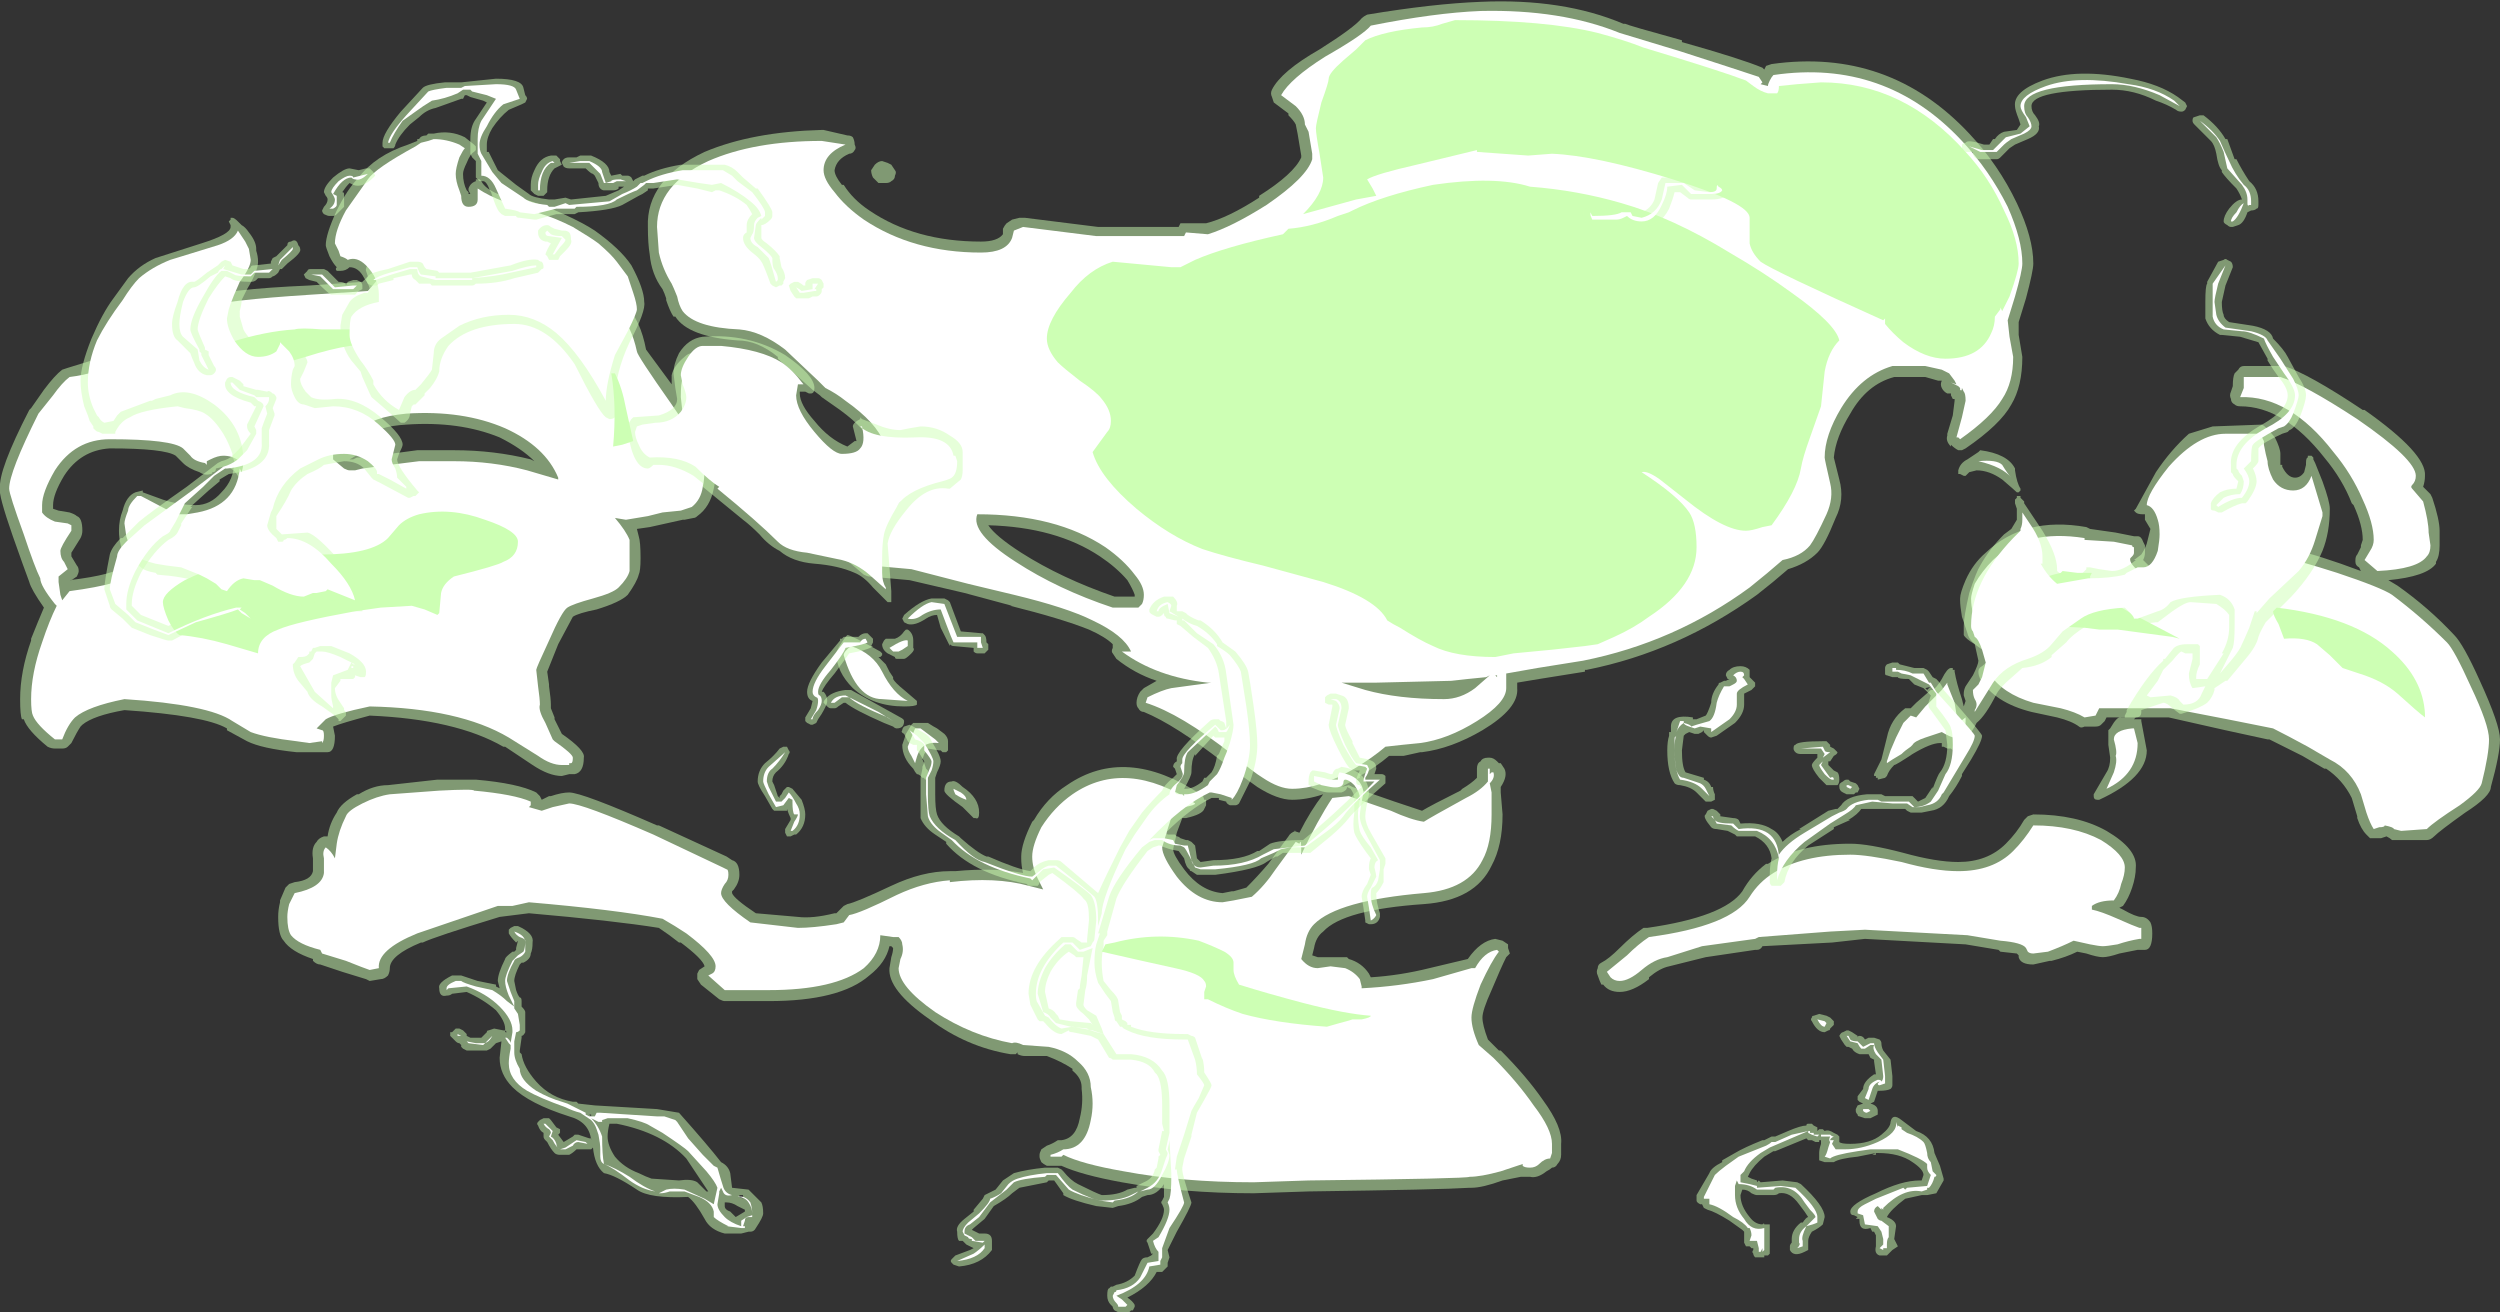<?xml version="1.0" encoding="UTF-8" standalone="no"?>
<svg xmlns:ffdec="https://www.free-decompiler.com/flash" xmlns:xlink="http://www.w3.org/1999/xlink" ffdec:objectType="shape" height="35.85px" width="68.3px" xmlns="http://www.w3.org/2000/svg">
  <rect width="100%" height="100%" fill="#333333" stroke="none"/>
  <g transform="matrix(1.0, 0.0, 0.0, 1.0, 35.4, 32.9)">
    <path d="M5.05 -32.85 Q7.3 -32.95 8.95 -32.25 L9.0 -32.25 Q9.1 -32.2 10.55 -31.8 L10.55 -31.75 Q12.15 -31.3 12.75 -31.05 L12.8 -31.0 12.85 -31.1 13.0 -31.15 Q16.2 -31.6 18.4 -29.25 19.2 -28.4 19.7 -27.35 20.15 -26.4 20.15 -25.7 20.15 -25.5 19.95 -24.75 L19.75 -24.1 19.75 -23.75 19.85 -23.15 Q19.85 -22.35 19.55 -21.85 19.25 -21.3 18.3 -20.65 L18.2 -20.6 18.1 -20.6 Q18.0 -20.65 17.9 -20.75 L17.9 -20.7 Q17.75 -20.85 17.8 -21.0 L17.8 -21.05 17.95 -21.55 18.0 -21.95 18.0 -22.0 17.95 -22.0 17.9 -22.1 17.9 -22.15 17.8 -22.15 Q17.7 -22.2 17.65 -22.3 17.6 -22.4 17.65 -22.5 L17.55 -22.5 17.2 -22.6 16.35 -22.6 Q15.6 -22.4 15.15 -21.6 14.75 -20.95 14.7 -20.4 L14.85 -19.8 Q15.0 -19.25 14.75 -18.75 14.45 -18.0 14.25 -17.8 13.95 -17.5 13.45 -17.35 13.05 -17.0 12.6 -16.65 10.45 -15.1 7.95 -14.6 L7.9 -14.6 7.9 -14.55 6.65 -14.35 6.05 -14.25 6.05 -14.1 Q6.1 -13.55 5.1 -12.95 4.25 -12.45 3.45 -12.35 L3.4 -12.35 2.95 -12.25 2.55 -12.25 Q2.2 -11.95 1.75 -11.7 L1.75 -11.65 Q1.5 -11.55 1.25 -11.4 L1.45 -11.45 1.55 -11.4 2.7 -11.0 Q3.15 -10.85 3.45 -10.75 3.7 -10.9 4.5 -11.3 L4.55 -11.35 Q4.8 -11.5 4.95 -11.65 L4.95 -11.9 Q4.95 -12.05 5.05 -12.1 5.1 -12.2 5.25 -12.2 L5.3 -12.2 Q5.4 -12.2 5.5 -12.1 L5.55 -12.05 5.6 -12.05 5.7 -11.9 Q5.8 -11.7 5.6 -11.4 L5.6 -11.25 5.65 -10.65 Q5.65 -9.8 5.35 -9.25 4.9 -8.3 3.5 -8.2 1.3 -8.05 0.75 -7.45 0.55 -7.3 0.5 -7.0 L0.45 -6.8 0.6 -6.75 1.4 -6.75 1.45 -6.7 Q1.8 -6.6 2.0 -6.3 L2.05 -6.2 Q2.85 -6.25 3.65 -6.45 L4.7 -6.7 Q5.05 -7.2 5.45 -7.25 L5.65 -7.2 5.8 -7.1 5.8 -7.0 5.85 -6.85 5.75 -6.75 Q5.6 -6.45 5.35 -5.85 5.1 -5.3 5.1 -5.1 5.1 -4.9 5.25 -4.5 L5.55 -4.2 5.6 -4.2 Q6.3 -3.5 6.75 -2.85 7.3 -2.1 7.25 -1.65 L7.25 -1.35 Q7.25 -1.2 7.15 -1.1 7.1 -1.0 7.0 -1.0 6.95 -0.95 6.85 -0.9 6.6 -0.7 6.4 -0.75 L6.15 -0.75 5.65 -0.65 Q5.1 -0.45 4.8 -0.45 L4.75 -0.45 Q4.0 -0.4 0.35 -0.35 L-1.15 -0.3 Q-3.1 -0.3 -4.75 -0.6 -5.85 -0.8 -6.4 -1.05 L-6.8 -1.05 Q-6.9 -1.1 -6.95 -1.15 -7.0 -1.25 -7.0 -1.3 L-7.0 -1.35 Q-7.0 -1.4 -6.95 -1.5 L-6.8 -1.6 Q-6.65 -1.65 -6.5 -1.75 L-6.4 -1.75 Q-6.0 -1.8 -5.9 -2.35 -5.8 -2.75 -5.85 -3.15 L-5.85 -3.2 Q-5.85 -3.45 -6.1 -3.65 L-6.1 -3.7 Q-6.4 -3.9 -6.8 -4.05 L-7.4 -4.05 Q-7.5 -4.05 -7.6 -4.1 L-7.6 -4.15 -7.65 -4.1 -7.8 -4.1 Q-9.0 -4.3 -10.0 -5.05 -11.15 -5.85 -11.1 -6.45 L-11.05 -6.75 Q-11.0 -6.9 -11.0 -7.0 L-11.05 -7.05 -11.1 -7.05 Q-11.2 -6.6 -11.65 -6.25 -12.45 -5.55 -14.4 -5.55 L-15.6 -5.55 Q-15.65 -5.55 -15.75 -5.6 -16.0 -5.8 -16.25 -6.0 L-16.35 -6.15 Q-16.35 -6.2 -16.35 -6.3 L-16.3 -6.4 -16.15 -6.5 Q-16.2 -6.7 -16.8 -7.15 L-16.85 -7.15 Q-17.1 -7.35 -17.4 -7.55 -18.65 -7.75 -20.95 -7.95 L-21.75 -7.85 Q-23.55 -7.3 -23.85 -7.15 L-23.9 -7.15 Q-24.75 -6.8 -24.75 -6.45 -24.75 -6.35 -24.8 -6.25 -24.9 -6.15 -25.0 -6.15 L-25.3 -6.1 -25.4 -6.15 -26.05 -6.35 -26.65 -6.55 Q-26.75 -6.55 -26.85 -6.65 L-26.85 -6.7 Q-27.45 -6.9 -27.65 -7.2 -27.8 -7.35 -27.8 -7.85 -27.8 -8.05 -27.75 -8.25 L-27.75 -8.3 -27.6 -8.65 -27.5 -8.75 -27.35 -8.8 Q-26.9 -8.85 -26.85 -9.1 L-26.85 -9.45 Q-26.9 -9.75 -26.75 -9.9 -26.7 -10.0 -26.55 -10.05 L-26.45 -10.05 Q-26.4 -10.4 -26.2 -10.7 -26.1 -10.95 -25.65 -11.2 L-25.6 -11.2 Q-25.2 -11.45 -24.8 -11.45 L-23.45 -11.6 -22.4 -11.6 Q-21.25 -11.5 -20.75 -11.25 -20.7 -11.2 -20.65 -11.15 L-20.6 -11.05 -20.4 -11.15 -20.35 -11.15 Q-20.05 -11.25 -19.85 -11.25 -19.5 -11.25 -17.45 -10.35 L-17.4 -10.35 -15.55 -9.5 -15.4 -9.4 Q-15.2 -9.35 -15.2 -9.0 -15.2 -8.8 -15.35 -8.6 L-15.4 -8.55 -15.4 -8.5 Q-15.35 -8.35 -14.75 -7.95 L-13.6 -7.85 Q-13.2 -7.8 -12.6 -7.95 L-12.55 -7.95 -12.35 -8.15 -12.25 -8.2 Q-12.0 -8.25 -11.05 -8.7 -10.2 -9.1 -9.45 -9.1 L-9.3 -9.1 Q-8.25 -9.2 -7.45 -9.05 -7.5 -9.25 -7.5 -9.45 L-7.5 -9.5 Q-7.5 -9.85 -7.2 -10.45 L-7.15 -10.5 Q-6.8 -11.1 -6.25 -11.45 -4.65 -12.55 -2.6 -11.2 L-2.55 -11.2 -2.5 -11.05 -2.45 -11.05 -2.45 -10.9 -2.5 -10.8 Q-2.55 -10.65 -3.0 -10.55 L-3.1 -10.55 -3.25 -10.15 -3.35 -9.7 Q-3.35 -9.55 -3.05 -9.15 -2.6 -8.55 -2.0 -8.5 L-1.75 -8.55 -1.7 -8.55 -1.35 -8.65 Q-1.05 -8.95 -0.75 -9.3 L-0.2 -10.05 Q-0.15 -10.15 0.0 -10.2 L-0.05 -10.2 0.1 -10.15 Q0.4 -10.75 0.75 -11.2 0.3 -11.05 -0.1 -11.05 -0.5 -11.05 -1.05 -11.4 L-1.95 -12.05 Q-3.3 -13.1 -4.15 -13.45 -4.25 -13.45 -4.3 -13.55 -4.35 -13.6 -4.35 -13.7 -4.35 -13.85 -4.25 -14.0 L-4.15 -14.1 -3.8 -14.3 Q-4.4 -14.5 -4.9 -14.9 L-5.0 -15.05 Q-5.05 -15.1 -5.0 -15.2 L-5.0 -15.3 Q-5.2 -15.5 -5.65 -15.7 -6.4 -16.0 -7.8 -16.35 L-7.75 -16.35 -9.05 -16.7 -10.55 -17.05 -11.65 -17.15 Q-11.7 -17.15 -11.8 -17.2 L-12.8 -18.05 -12.85 -18.05 Q-13.2 -18.4 -13.85 -19.05 L-13.85 -19.1 -14.5 -19.75 Q-14.6 -19.85 -14.6 -19.95 -14.6 -20.1 -14.5 -20.15 -14.45 -20.25 -14.3 -20.25 L-13.9 -20.3 -13.75 -20.3 -13.65 -20.25 Q-13.45 -20.1 -13.2 -20.0 L-13.1 -19.95 -13.05 -19.85 Q-12.95 -19.65 -12.75 -19.45 L-12.7 -19.45 Q-12.3 -19.1 -11.7 -19.1 -11.2 -19.1 -11.0 -19.4 -10.9 -19.55 -10.9 -19.75 -10.9 -20.2 -11.25 -20.45 L-11.4 -20.5 Q-11.5 -20.55 -11.55 -20.7 -11.7 -21.15 -12.45 -21.7 L-12.95 -22.05 -13.0 -22.1 -13.2 -22.25 -14.15 -23.1 -14.15 -23.15 Q-14.7 -23.6 -15.25 -23.6 -16.6 -23.7 -16.95 -24.25 L-17.0 -24.25 Q-17.1 -24.4 -17.2 -24.7 L-17.2 -24.75 Q-17.25 -24.9 -17.3 -25.0 -17.6 -25.4 -17.65 -25.95 -17.7 -26.25 -17.7 -26.7 -17.75 -28.0 -16.15 -28.75 -14.85 -29.3 -12.95 -29.35 L-12.9 -29.35 -12.25 -29.2 Q-12.15 -29.2 -12.1 -29.15 -12.05 -29.05 -12.05 -28.95 -12.0 -28.85 -12.05 -28.8 -12.1 -28.7 -12.2 -28.7 -12.55 -28.55 -12.6 -28.25 -12.6 -28.1 -12.4 -27.85 L-12.35 -27.85 Q-12.1 -27.45 -11.65 -27.15 -10.4 -26.3 -8.6 -26.3 -8.15 -26.3 -8.0 -26.5 L-8.0 -26.65 Q-7.95 -26.75 -7.9 -26.8 L-7.75 -26.9 -7.55 -26.95 -7.4 -26.95 -5.4 -26.7 -3.2 -26.7 -3.15 -26.8 -2.45 -26.8 Q-1.85 -26.95 -1.0 -27.5 L-1.0 -27.55 Q-0.05 -28.15 0.15 -28.6 L0.15 -28.65 0.05 -29.25 0.0 -29.5 Q-0.05 -29.6 -0.2 -29.75 L-0.2 -29.8 -0.6 -30.1 -0.65 -30.25 Q-0.7 -30.35 -0.65 -30.45 -0.4 -30.95 0.65 -31.55 1.6 -32.15 1.8 -32.4 1.85 -32.45 1.95 -32.5 3.75 -32.8 5.05 -32.85 M21.6 -18.5 L21.7 -18.45 22.4 -18.35 22.9 -18.25 23.0 -18.25 Q23.1 -18.25 23.15 -18.1 L23.2 -18.0 23.2 -17.8 Q23.2 -17.7 23.15 -17.6 L23.35 -17.4 Q23.5 -17.3 23.9 -17.15 24.45 -17.0 24.8 -16.95 L25.15 -17.0 25.2 -17.2 25.2 -17.25 Q25.4 -17.85 27.2 -17.85 27.4 -17.9 28.55 -17.5 L29.1 -17.3 29.05 -17.4 Q28.95 -17.45 28.95 -17.55 L28.95 -17.6 Q28.95 -17.7 29.0 -17.75 L29.1 -17.95 29.1 -18.0 29.15 -18.15 Q29.15 -18.55 28.9 -19.1 L28.85 -19.15 Q28.6 -19.8 28.1 -20.4 27.0 -21.8 25.8 -21.8 25.7 -21.8 25.65 -21.85 25.55 -21.9 25.55 -22.0 25.5 -22.1 25.55 -22.2 L25.6 -22.35 Q25.6 -22.6 25.65 -22.7 25.7 -22.75 25.75 -22.8 25.8 -22.9 25.9 -22.9 L27.0 -22.9 Q27.65 -22.7 29.15 -21.7 L29.2 -21.7 Q30.9 -20.5 30.85 -19.9 30.85 -19.75 30.8 -19.6 L31.0 -19.4 31.05 -19.3 Q31.25 -18.7 31.25 -18.4 L31.25 -18.0 Q31.25 -17.7 31.15 -17.55 L31.15 -17.5 Q30.9 -17.15 29.85 -17.05 L30.1 -16.9 Q30.95 -16.3 31.65 -15.55 31.9 -15.3 32.35 -14.3 32.9 -13.1 32.9 -12.7 32.9 -12.3 32.65 -11.4 32.65 -11.15 31.95 -10.7 31.25 -10.2 31.1 -10.05 31.0 -9.95 30.9 -9.95 L29.95 -9.95 Q29.9 -10.0 29.8 -10.05 L29.65 -10.0 29.35 -10.0 Q29.3 -10.05 29.25 -10.1 29.1 -10.25 29.0 -10.55 L29.0 -10.6 28.85 -11.1 Q28.6 -11.6 28.15 -11.9 L28.1 -11.9 Q27.75 -12.1 27.5 -12.25 L26.6 -12.7 26.55 -12.7 25.4 -12.95 23.85 -13.3 22.15 -13.3 22.1 -13.2 22.0 -13.1 Q21.95 -13.05 21.85 -13.05 L21.55 -13.05 Q21.45 -13.0 21.4 -13.05 21.2 -13.2 20.8 -13.3 L20.1 -13.45 Q19.1 -13.7 18.7 -14.35 18.65 -14.45 18.65 -14.55 18.65 -14.65 18.75 -14.7 L19.05 -14.95 18.85 -15.1 Q18.4 -15.35 18.35 -15.6 L18.2 -16.05 Q18.15 -16.35 18.15 -16.5 L18.15 -16.55 Q18.15 -16.7 18.3 -17.05 18.5 -17.5 18.85 -17.8 19.9 -18.8 21.6 -18.5 M9.6 -7.55 Q11.7 -7.85 12.2 -8.55 12.45 -9.0 12.85 -9.3 L12.9 -9.3 Q13.75 -9.85 15.15 -9.85 15.65 -9.85 16.6 -9.6 17.5 -9.35 18.1 -9.35 18.9 -9.35 19.4 -9.85 19.7 -10.15 19.9 -10.5 L20.0 -10.6 20.15 -10.65 Q21.35 -10.65 22.15 -10.2 23.0 -9.7 22.95 -9.2 22.95 -8.95 22.85 -8.65 22.75 -8.35 22.6 -8.15 L22.5 -8.1 22.6 -8.05 Q22.95 -7.85 23.1 -7.85 23.25 -7.85 23.35 -7.7 23.4 -7.6 23.4 -7.4 23.4 -6.95 23.2 -6.95 L23.0 -6.95 22.5 -6.85 Q22.2 -6.75 22.05 -6.75 21.9 -6.75 21.6 -6.85 L21.35 -6.9 Q21.05 -6.75 20.65 -6.65 L20.6 -6.65 20.15 -6.55 Q19.8 -6.55 19.75 -6.75 L19.75 -6.8 19.7 -6.85 19.25 -6.9 19.2 -6.95 18.3 -7.1 15.55 -7.25 14.65 -7.15 12.75 -7.05 Q12.7 -6.95 12.6 -6.95 L12.55 -6.95 11.2 -6.75 10.2 -6.5 Q9.95 -6.45 9.65 -6.2 L9.65 -6.15 Q9.2 -5.8 8.85 -5.8 8.55 -5.8 8.4 -6.0 L8.35 -6.0 Q8.3 -6.1 8.25 -6.25 8.2 -6.35 8.25 -6.45 8.25 -6.55 8.35 -6.6 8.55 -6.7 8.85 -7.0 9.2 -7.35 9.5 -7.55 L9.6 -7.55 M-11.15 -28.45 L-11.05 -28.4 -10.95 -28.25 Q-10.9 -28.2 -10.95 -28.1 -10.95 -28.0 -11.05 -27.95 -11.1 -27.9 -11.2 -27.9 L-11.4 -27.9 -11.55 -28.05 Q-11.6 -28.15 -11.6 -28.25 L-11.5 -28.4 Q-11.4 -28.5 -11.3 -28.5 L-11.15 -28.45 M-25.5 -25.2 L-25.35 -25.35 -25.4 -25.5 Q-25.45 -25.65 -24.95 -26.1 -24.9 -26.2 -24.75 -26.2 L-23.25 -26.2 -22.8 -26.15 -22.7 -26.15 Q-20.95 -25.9 -20.45 -25.65 -20.0 -25.35 -19.2 -25.1 L-19.2 -25.05 Q-18.6 -24.85 -18.3 -24.55 -17.9 -24.15 -17.75 -23.35 L-17.05 -22.4 -17.05 -22.65 Q-17.0 -22.9 -16.7 -23.15 -16.6 -23.25 -16.5 -23.25 L-16.35 -23.2 -16.2 -23.1 Q-16.2 -23.0 -16.2 -22.9 L-16.25 -22.6 -16.25 -22.4 Q-16.2 -22.2 -15.85 -21.65 L-15.65 -21.4 Q-15.55 -21.3 -15.55 -21.2 -15.55 -21.1 -15.65 -21.0 -15.7 -20.95 -15.8 -20.9 -15.9 -20.9 -16.0 -20.95 L-16.2 -21.05 Q-15.85 -20.45 -15.85 -20.2 L-15.85 -20.15 Q-15.85 -19.75 -15.9 -19.55 -16.0 -19.05 -16.35 -18.8 -16.4 -18.75 -16.45 -18.75 L-16.7 -18.7 -16.75 -18.7 -17.65 -18.5 -18.0 -18.45 -17.95 -18.25 Q-17.9 -18.1 -17.9 -17.65 -17.9 -17.3 -17.95 -17.2 -18.0 -17.0 -18.25 -16.65 L-18.25 -16.65 Q-18.45 -16.45 -19.1 -16.25 -19.6 -16.15 -19.75 -16.05 L-20.15 -15.3 -20.45 -14.55 -20.4 -14.2 -20.4 -14.15 Q-20.35 -13.8 -20.35 -13.65 L-20.35 -13.55 -20.25 -13.3 -20.25 -13.25 -20.05 -12.85 Q-19.4 -12.4 -19.45 -12.2 -19.45 -11.8 -19.7 -11.75 L-19.85 -11.75 -20.05 -11.7 Q-20.4 -11.7 -20.85 -12.0 L-21.6 -12.5 -21.65 -12.5 Q-22.95 -13.25 -25.3 -13.35 -26.05 -13.15 -26.3 -13.05 L-26.25 -12.8 Q-26.25 -12.35 -26.45 -12.35 L-27.3 -12.35 Q-28.25 -12.45 -28.65 -12.65 L-29.2 -12.95 -29.2 -13.0 Q-29.8 -13.35 -32.0 -13.5 -32.85 -13.35 -33.15 -13.1 L-33.2 -13.05 Q-33.3 -12.9 -33.45 -12.6 L-33.55 -12.5 Q-33.6 -12.45 -33.7 -12.45 L-33.9 -12.45 Q-34.0 -12.45 -34.1 -12.5 -34.65 -12.95 -34.75 -13.25 L-34.8 -13.25 Q-34.85 -13.35 -34.85 -13.8 -34.85 -14.55 -34.55 -15.4 L-34.55 -15.45 Q-34.35 -15.95 -34.2 -16.3 -34.55 -16.8 -34.6 -17.0 -34.75 -17.4 -35.05 -18.25 -35.45 -19.4 -35.4 -19.55 -35.45 -20.05 -34.6 -21.7 L-34.55 -21.75 -34.2 -22.25 Q-33.9 -22.65 -33.7 -22.8 L-33.55 -22.85 -32.9 -23.05 -32.85 -23.05 -32.7 -23.1 -32.65 -23.2 -32.55 -23.3 Q-32.4 -23.35 -32.3 -23.4 L-32.3 -23.45 -32.2 -23.6 -32.1 -23.65 Q-31.8 -24.05 -31.6 -24.2 L-31.5 -24.25 Q-31.0 -24.35 -30.65 -24.5 L-30.6 -24.55 -30.0 -24.75 Q-29.25 -25.0 -26.95 -25.1 L-25.5 -25.2 M-29.65 -19.95 Q-29.8 -19.9 -29.95 -20.0 -30.25 -20.1 -30.4 -20.25 L-30.6 -20.45 Q-30.9 -20.65 -32.4 -20.65 -33.2 -20.6 -33.65 -19.9 -33.95 -19.4 -33.95 -19.1 L-33.95 -19.0 -33.8 -18.95 -33.5 -18.9 Q-33.35 -18.85 -33.3 -18.8 -33.15 -18.75 -33.15 -18.4 -33.15 -18.3 -33.2 -18.2 L-33.45 -17.8 -33.45 -17.7 -33.3 -17.45 Q-33.25 -17.4 -33.25 -17.3 -33.25 -17.25 -33.3 -17.15 L-33.45 -17.05 -33.5 -17.05 Q-32.25 -17.2 -32.0 -17.45 L-31.95 -17.7 Q-31.85 -18.0 -31.65 -18.2 -31.6 -18.25 -31.5 -18.25 -29.9 -18.55 -29.3 -18.85 -28.8 -19.1 -28.8 -19.35 L-28.85 -19.8 Q-29.0 -20.15 -29.3 -20.15 L-29.5 -20.1 Q-29.5 -20.0 -29.6 -20.0 -29.6 -19.95 -29.65 -19.95 M-24.75 -20.5 L-24.0 -20.6 -23.0 -20.6 Q-21.9 -20.6 -20.9 -20.35 L-20.8 -20.3 Q-21.15 -20.65 -21.75 -20.95 -22.85 -21.4 -24.3 -21.3 -25.1 -21.25 -25.25 -21.0 L-25.4 -20.75 Q-25.55 -20.5 -25.85 -20.35 L-25.75 -20.35 -25.65 -20.4 -25.6 -20.4 -24.75 -20.5 M-7.5 -17.8 Q-6.4 -17.1 -4.95 -16.6 L-4.4 -16.6 -4.4 -16.65 Q-4.45 -16.8 -4.6 -17.05 -4.9 -17.4 -5.35 -17.7 -6.55 -18.5 -8.4 -18.55 -8.2 -18.25 -7.5 -17.8" fill="#cdffb4" fill-opacity="0.502" fill-rule="evenodd" stroke="none"/>
    <path d="M-25.7 -20.05 L-25.5 -20.1 -24.75 -20.2 -23.95 -20.3 -23.0 -20.3 Q-21.95 -20.3 -21.0 -20.05 L-20.15 -19.8 -20.15 -19.85 Q-20.5 -20.7 -21.6 -21.2 -22.75 -21.7 -24.3 -21.6 -25.3 -21.5 -25.5 -21.15 L-25.65 -20.9 Q-25.75 -20.75 -26.0 -20.65 L-26.3 -20.6 -26.3 -20.35 -26.0 -20.1 Q-25.9 -20.05 -25.85 -20.05 L-25.7 -20.05 M-29.3 -20.45 Q-29.45 -20.45 -29.65 -20.35 L-29.75 -20.3 -29.75 -20.2 -29.8 -20.25 Q-30.1 -20.3 -30.2 -20.45 L-30.4 -20.65 Q-30.7 -20.9 -32.4 -20.9 -33.35 -20.9 -33.9 -20.05 -34.25 -19.45 -34.25 -19.1 L-34.25 -18.9 Q-34.15 -18.75 -33.9 -18.65 L-33.55 -18.6 -33.45 -18.55 -33.45 -18.4 Q-33.75 -17.95 -33.75 -17.85 -33.75 -17.65 -33.65 -17.55 L-33.55 -17.35 -33.8 -17.15 -33.8 -17.0 -33.75 -16.65 -33.7 -16.5 -33.5 -16.75 Q-32.0 -16.95 -31.75 -17.25 -31.7 -17.35 -31.65 -17.6 -31.6 -17.85 -31.45 -18.0 -29.8 -18.3 -29.15 -18.6 -28.5 -18.9 -28.5 -19.35 L-28.6 -19.9 Q-28.8 -20.45 -29.3 -20.45 M-25.35 -24.95 L-25.05 -25.3 Q-25.05 -25.4 -25.1 -25.5 -25.1 -25.55 -24.75 -25.9 -22.75 -25.95 -22.75 -25.9 -21.05 -25.6 -20.6 -25.4 -20.1 -25.1 -19.3 -24.8 -18.75 -24.6 -18.5 -24.35 -18.15 -24.0 -18.0 -23.3 -18.0 -23.2 -17.05 -21.85 -16.15 -20.55 -16.15 -20.2 -16.15 -19.8 -16.2 -19.6 -16.25 -19.25 -16.5 -19.05 L-16.8 -18.95 -17.3 -18.9 -17.7 -18.8 -18.3 -18.7 -18.6 -18.75 Q-18.3 -18.4 -18.2 -18.15 -18.2 -18.05 -18.2 -17.65 -18.2 -17.35 -18.2 -17.3 -18.25 -17.1 -18.5 -16.85 -18.65 -16.7 -19.2 -16.55 -19.75 -16.4 -19.9 -16.3 -20.05 -16.2 -20.4 -15.4 -20.75 -14.65 -20.75 -14.6 L-20.7 -14.15 Q-20.65 -13.8 -20.65 -13.65 -20.7 -13.5 -20.5 -13.15 L-20.3 -12.7 -20.25 -12.65 Q-19.75 -12.3 -19.75 -12.2 -19.75 -12.05 -19.8 -12.05 L-19.85 -12.05 -19.85 -12.0 -20.05 -12.0 Q-20.35 -12.0 -20.7 -12.25 L-21.5 -12.75 Q-22.85 -13.55 -25.3 -13.6 -26.25 -13.4 -26.5 -13.25 -26.6 -13.15 -26.75 -13.0 L-26.6 -12.95 Q-26.55 -12.95 -26.55 -12.8 -26.55 -12.65 -26.6 -12.6 L-26.6 -12.65 -26.95 -12.6 -27.3 -12.65 Q-28.15 -12.75 -28.55 -12.9 L-29.05 -13.2 Q-29.7 -13.65 -32.0 -13.8 -33.0 -13.6 -33.35 -13.3 -33.55 -13.1 -33.7 -12.7 L-33.9 -12.7 Q-34.4 -13.1 -34.5 -13.35 -34.55 -13.45 -34.55 -13.8 -34.55 -14.5 -34.25 -15.35 -34.05 -15.95 -33.85 -16.35 L-33.9 -16.4 Q-34.3 -16.9 -34.3 -17.1 -34.45 -17.4 -34.75 -18.3 -35.15 -19.4 -35.15 -19.55 -35.15 -20.0 -34.35 -21.6 L-33.95 -22.1 Q-33.7 -22.45 -33.5 -22.6 -33.1 -22.65 -32.8 -22.75 -32.55 -22.85 -32.35 -22.95 L-32.4 -23.05 Q-32.25 -23.1 -32.1 -23.25 L-32.05 -23.35 -31.95 -23.35 -31.85 -23.5 Q-31.65 -23.85 -31.45 -23.95 -30.9 -24.1 -30.5 -24.25 L-29.95 -24.5 Q-29.25 -24.7 -26.9 -24.85 L-25.35 -24.95 M25.9 -22.6 L26.9 -22.6 Q27.55 -22.4 29.0 -21.45 30.6 -20.35 30.6 -19.9 30.6 -19.75 30.5 -19.65 30.45 -19.6 30.5 -19.55 L30.8 -19.2 Q30.95 -18.65 30.95 -18.35 L31.0 -18.0 Q31.0 -17.8 30.9 -17.7 30.65 -17.35 29.55 -17.3 L29.2 -17.6 29.35 -17.85 Q29.45 -18.0 29.45 -18.15 29.45 -18.6 29.15 -19.25 28.85 -19.95 28.35 -20.55 27.15 -22.1 25.8 -22.05 L25.9 -22.3 25.9 -22.6 M11.1 -7.05 L10.15 -6.75 Q9.8 -6.7 9.45 -6.4 9.1 -6.1 8.85 -6.1 8.7 -6.1 8.6 -6.2 L8.5 -6.35 9.05 -6.8 Q9.35 -7.1 9.65 -7.3 11.9 -7.6 12.4 -8.4 12.65 -8.8 13.05 -9.05 13.85 -9.55 15.15 -9.55 15.6 -9.55 16.55 -9.35 17.45 -9.1 18.1 -9.1 19.05 -9.1 19.6 -9.65 19.9 -9.95 20.15 -10.35 21.25 -10.35 22.0 -9.95 22.65 -9.55 22.65 -9.2 22.65 -9.0 22.55 -8.75 22.5 -8.5 22.35 -8.3 21.95 -8.3 21.75 -8.15 L21.75 -8.05 Q22.0 -8.0 22.45 -7.8 22.9 -7.6 23.05 -7.55 L23.1 -7.55 23.1 -7.25 23.05 -7.25 Q22.75 -7.2 22.45 -7.1 22.15 -7.05 22.05 -7.05 21.95 -7.05 21.7 -7.1 L21.25 -7.2 Q20.95 -7.05 20.55 -6.9 L20.15 -6.85 Q20.05 -6.85 20.0 -6.9 L19.95 -7.0 Q19.85 -7.15 19.25 -7.2 L18.35 -7.35 15.55 -7.5 14.6 -7.45 12.65 -7.3 12.55 -7.25 11.1 -7.05 M5.25 -11.55 L5.25 -11.9 5.3 -11.9 5.3 -11.75 5.35 -11.8 5.4 -11.8 Q5.45 -11.65 5.3 -11.5 L5.35 -11.25 5.35 -10.65 Q5.35 -9.85 5.1 -9.4 4.7 -8.6 3.5 -8.5 1.15 -8.3 0.5 -7.65 0.3 -7.45 0.25 -7.1 L0.15 -6.7 Q0.35 -6.45 0.6 -6.45 L0.95 -6.5 1.35 -6.45 Q1.6 -6.35 1.75 -6.15 L1.8 -5.95 1.8 -5.9 Q2.8 -5.95 3.75 -6.15 L4.8 -6.45 4.9 -6.45 Q5.15 -6.9 5.5 -6.95 L5.55 -6.9 Q5.35 -6.65 5.05 -6.0 4.8 -5.35 4.8 -5.1 4.8 -4.8 5.0 -4.35 L5.4 -4.0 Q6.05 -3.35 6.5 -2.7 7.0 -2.05 7.0 -1.65 L7.0 -1.4 6.95 -1.25 Q6.8 -1.25 6.65 -1.1 6.55 -1.0 6.4 -1.0 6.25 -1.0 6.2 -1.05 L6.2 -1.1 5.6 -0.9 Q5.05 -0.75 4.75 -0.75 4.7 -0.7 0.35 -0.65 L-1.15 -0.6 Q-3.1 -0.6 -4.7 -0.9 -5.85 -1.1 -6.35 -1.35 L-6.4 -1.3 -6.7 -1.3 -6.7 -1.35 Q-6.5 -1.4 -6.35 -1.5 -5.75 -1.5 -5.6 -2.3 -5.5 -2.75 -5.6 -3.2 -5.6 -3.6 -5.95 -3.9 -6.25 -4.2 -6.75 -4.3 L-7.45 -4.35 Q-7.65 -4.45 -7.75 -4.4 -8.85 -4.6 -9.85 -5.25 -10.85 -5.95 -10.85 -6.45 L-10.8 -6.7 Q-10.7 -6.9 -10.75 -7.1 -10.75 -7.2 -10.85 -7.3 L-11.0 -7.3 -11.35 -7.35 Q-11.35 -6.85 -11.8 -6.45 -12.6 -5.85 -14.4 -5.85 L-15.6 -5.85 -16.05 -6.25 -15.95 -6.3 Q-15.85 -6.35 -15.85 -6.5 -15.85 -6.8 -16.65 -7.4 -16.95 -7.6 -17.3 -7.8 -18.6 -8.05 -20.95 -8.25 L-21.4 -8.15 -21.8 -8.15 -24.0 -7.4 Q-25.1 -6.95 -25.05 -6.45 L-25.3 -6.4 Q-25.45 -6.45 -25.95 -6.65 L-26.6 -6.85 -26.65 -6.95 Q-27.25 -7.1 -27.45 -7.35 -27.55 -7.5 -27.55 -7.85 -27.55 -8.0 -27.5 -8.2 L-27.35 -8.5 Q-26.6 -8.65 -26.55 -9.05 L-26.55 -9.45 Q-26.6 -9.65 -26.5 -9.75 -26.35 -9.65 -26.25 -9.45 L-26.2 -9.85 Q-26.15 -10.2 -25.95 -10.6 -25.9 -10.75 -25.5 -10.95 -25.1 -11.15 -24.75 -11.2 L-23.4 -11.3 Q-22.45 -11.35 -22.45 -11.3 -21.35 -11.2 -20.9 -11.0 L-20.9 -10.9 -20.95 -10.85 -20.6 -10.75 -20.3 -10.85 -19.85 -10.95 Q-19.5 -10.95 -17.55 -10.1 L-15.65 -9.2 -15.55 -9.15 Q-15.5 -9.15 -15.5 -9.0 -15.5 -8.85 -15.6 -8.75 -15.7 -8.6 -15.7 -8.5 -15.7 -8.25 -14.9 -7.7 L-13.6 -7.55 Q-13.2 -7.55 -12.55 -7.65 L-12.35 -7.7 -12.2 -7.9 Q-11.9 -7.95 -10.9 -8.45 -10.15 -8.8 -9.45 -8.85 L-9.45 -8.8 Q-8.2 -8.95 -7.3 -8.7 L-6.9 -8.6 -7.05 -8.9 Q-7.2 -9.2 -7.2 -9.5 -7.2 -9.8 -6.95 -10.3 -6.6 -10.85 -6.1 -11.2 -4.65 -12.2 -2.75 -10.95 -2.75 -10.9 -3.05 -10.85 L-3.35 -10.8 Q-3.35 -10.7 -3.5 -10.25 L-3.65 -9.75 Q-3.65 -9.5 -3.25 -8.95 -2.7 -8.25 -2.0 -8.25 L-1.7 -8.3 -1.2 -8.4 Q-0.85 -8.7 -0.55 -9.15 L0.0 -9.9 0.1 -9.85 Q0.15 -10.0 0.15 -9.7 L0.15 -9.55 Q0.6 -10.5 1.0 -11.1 L1.45 -11.15 2.6 -10.75 Q3.15 -10.5 3.5 -10.45 3.65 -10.55 4.65 -11.1 5.05 -11.3 5.25 -11.55 M6.15 -14.8 L6.15 -14.8 M5.45 -14.45 L5.5 -14.4 5.5 -14.45 5.45 -14.45 M2.2 -14.25 L1.25 -14.25 1.9 -14.05 Q2.8 -13.8 4.05 -13.8 4.5 -13.8 4.9 -14.1 L5.3 -14.45 5.2 -14.4 4.7 -14.35 4.25 -14.3 2.2 -14.25 M22.85 -18.0 Q22.85 -17.95 22.9 -17.95 L22.9 -17.8 Q22.9 -17.75 22.85 -17.7 L22.8 -17.65 Q22.75 -17.5 23.15 -17.2 23.3 -17.05 23.8 -16.9 24.4 -16.7 24.8 -16.7 25.25 -16.7 25.35 -16.85 25.45 -16.9 25.5 -17.15 25.65 -17.6 27.2 -17.6 27.35 -17.6 28.45 -17.25 29.65 -16.85 29.95 -16.65 30.75 -16.05 31.45 -15.35 31.65 -15.15 32.1 -14.15 32.6 -13.1 32.6 -12.7 32.6 -12.3 32.4 -11.5 32.35 -11.3 31.8 -10.9 31.1 -10.45 30.9 -10.25 L30.2 -10.2 30.0 -10.25 Q30.0 -10.3 29.75 -10.35 29.75 -10.3 29.6 -10.3 L29.45 -10.25 Q29.35 -10.4 29.25 -10.7 L29.1 -11.2 Q28.85 -11.85 28.25 -12.15 L27.65 -12.5 Q27.1 -12.8 26.7 -13.0 L25.45 -13.25 23.9 -13.55 21.95 -13.55 21.85 -13.35 21.55 -13.3 Q21.3 -13.45 20.9 -13.55 L20.15 -13.7 Q19.3 -13.95 18.95 -14.5 L19.25 -14.75 Q19.3 -14.85 19.3 -15.0 19.3 -15.15 19.0 -15.35 18.65 -15.5 18.65 -15.7 L18.5 -16.15 Q18.45 -16.35 18.45 -16.55 18.45 -16.65 18.55 -16.95 18.75 -17.3 19.05 -17.6 19.95 -18.45 21.55 -18.2 L21.55 -18.15 22.35 -18.1 22.85 -18.0 M0.45 -28.55 L0.45 -28.7 0.35 -29.3 0.25 -29.5 Q0.25 -29.75 0.0 -30.0 L-0.4 -30.3 Q-0.15 -30.75 0.8 -31.35 1.85 -31.95 2.05 -32.2 3.8 -32.55 5.05 -32.6 7.25 -32.65 8.85 -32.0 L10.5 -31.5 Q12.05 -31.0 12.65 -30.8 L12.75 -30.65 12.7 -30.6 12.9 -30.55 Q12.9 -30.6 12.95 -30.7 13.0 -30.8 13.05 -30.85 16.1 -31.3 18.2 -29.05 18.95 -28.25 19.45 -27.25 19.85 -26.35 19.85 -25.7 19.85 -25.5 19.65 -24.8 L19.45 -24.15 19.5 -23.7 19.6 -23.15 Q19.6 -22.45 19.3 -22.0 19.0 -21.5 18.15 -20.9 L18.1 -20.95 18.05 -20.95 18.2 -21.5 18.3 -21.95 Q18.3 -22.15 18.25 -22.2 L18.2 -22.3 Q18.2 -22.2 18.15 -22.25 L18.15 -22.3 18.1 -22.35 17.9 -22.45 18.05 -22.4 18.0 -22.5 17.85 -22.7 Q17.75 -22.75 17.65 -22.8 L17.2 -22.9 Q16.85 -22.9 16.3 -22.9 15.45 -22.65 14.9 -21.75 14.45 -21.0 14.45 -20.4 14.45 -20.35 14.6 -19.7 14.7 -19.3 14.5 -18.85 14.2 -18.2 14.05 -18.0 13.8 -17.7 13.3 -17.6 12.9 -17.25 12.4 -16.85 10.35 -15.35 7.85 -14.85 L6.6 -14.65 5.75 -14.5 5.75 -14.1 Q5.75 -13.7 4.95 -13.2 4.15 -12.7 3.4 -12.6 L2.9 -12.55 2.45 -12.5 Q2.1 -12.2 1.6 -11.9 0.65 -11.35 -0.1 -11.35 -0.45 -11.35 -0.9 -11.65 -1.15 -11.8 -1.75 -12.3 -3.15 -13.4 -4.1 -13.7 L-4.05 -13.85 Q-3.65 -14.05 -3.4 -14.1 L-2.3 -14.25 -2.4 -14.25 Q-3.8 -14.4 -4.75 -15.1 L-4.5 -15.1 Q-4.7 -15.55 -5.55 -15.95 -6.25 -16.3 -7.7 -16.65 L-8.95 -16.95 -10.5 -17.35 -11.6 -17.45 -12.65 -18.3 Q-13.05 -18.6 -13.65 -19.3 L-14.3 -19.95 -13.8 -20.0 Q-13.6 -19.85 -13.3 -19.75 -13.2 -19.5 -12.9 -19.25 -12.4 -18.8 -11.7 -18.8 -11.0 -18.8 -10.75 -19.3 -10.6 -19.5 -10.65 -19.75 -10.65 -20.35 -11.1 -20.7 L-11.25 -20.8 Q-11.45 -21.35 -12.3 -21.95 -12.55 -22.15 -12.85 -22.3 L-13.05 -22.5 -13.95 -23.35 Q-14.6 -23.85 -15.2 -23.9 -16.4 -23.95 -16.75 -24.4 -16.85 -24.55 -16.9 -24.8 -17.0 -25.05 -17.05 -25.15 -17.3 -25.55 -17.4 -26.0 L-17.45 -26.7 Q-17.45 -27.85 -16.05 -28.5 -14.8 -29.05 -12.95 -29.05 L-12.3 -28.95 Q-12.9 -28.7 -12.9 -28.25 -12.9 -28.0 -12.6 -27.65 -12.3 -27.25 -11.8 -26.9 -10.45 -26.0 -8.6 -26.0 -7.9 -26.0 -7.75 -26.4 L-7.7 -26.6 -7.45 -26.7 -5.45 -26.45 -3.05 -26.45 -3.0 -26.55 -2.4 -26.5 Q-1.75 -26.7 -0.8 -27.3 0.3 -28.05 0.45 -28.55 M-11.3 -28.2 L-11.3 -28.2 M-16.8 -22.05 Q-16.8 -22.45 -16.75 -22.55 -16.7 -22.75 -16.5 -22.95 L-16.55 -22.6 -16.55 -22.4 Q-16.55 -22.15 -16.05 -21.5 L-15.85 -21.2 Q-16.3 -21.45 -16.75 -21.6 L-16.8 -22.05 M-8.7 -18.85 Q-8.9 -18.35 -7.65 -17.55 -6.5 -16.8 -5.0 -16.3 L-4.3 -16.3 -4.2 -16.4 Q-4.15 -16.5 -4.15 -16.65 -4.15 -16.9 -4.4 -17.2 -4.7 -17.6 -5.2 -17.95 -6.55 -18.85 -8.7 -18.85" fill="#ffffff" fill-rule="evenodd" stroke="none"/>
    <path d="M4.35 -32.35 Q6.85 -32.35 8.25 -32.0 9.0 -31.8 9.5 -31.6 11.65 -30.95 12.3 -30.7 L12.5 -30.55 Q12.7 -30.4 12.9 -30.35 L13.15 -30.35 Q13.2 -30.4 13.2 -30.55 L13.7 -30.6 14.35 -30.65 Q16.6 -30.65 18.3 -28.75 18.95 -28.05 19.35 -27.15 19.75 -26.35 19.75 -25.7 19.75 -25.5 19.5 -24.8 L19.3 -24.4 19.25 -24.5 19.25 -24.45 19.1 -24.25 Q19.1 -24.0 19.0 -23.8 18.7 -23.1 17.75 -23.1 17.2 -23.1 16.6 -23.55 16.3 -23.8 16.1 -24.05 L16.1 -24.2 16.05 -24.15 Q13.05 -25.5 12.7 -25.75 12.45 -26.0 12.4 -26.25 L12.4 -26.95 Q12.4 -27.35 10.3 -28.0 8.2 -28.65 7.0 -28.7 L6.35 -28.65 4.95 -28.75 4.95 -28.8 3.3 -28.4 Q2.2 -28.15 1.95 -28.0 L2.1 -27.75 2.2 -27.55 1.65 -27.45 0.2 -27.05 Q0.75 -27.6 0.75 -28.05 L0.65 -28.7 Q0.55 -29.25 0.55 -29.4 0.55 -29.5 0.7 -30.1 0.9 -30.65 0.9 -30.75 0.9 -30.9 1.3 -31.25 L1.65 -31.55 1.9 -31.8 Q2.4 -32.05 3.45 -32.15 3.75 -32.15 4.0 -32.25 L4.35 -32.35 M11.85 -26.0 Q12.8 -25.45 13.55 -24.9 14.75 -24.05 14.85 -23.6 14.55 -23.3 14.45 -22.75 L14.35 -21.8 14.05 -20.95 Q13.85 -20.4 13.8 -20.1 13.7 -19.5 13.0 -18.55 L12.75 -18.5 Q12.45 -18.4 12.3 -18.4 11.7 -18.4 10.65 -19.25 L9.95 -19.8 Q9.6 -20.05 9.45 -20.0 10.45 -19.35 10.75 -18.9 10.95 -18.6 10.95 -17.95 10.95 -16.9 9.65 -16.05 9.25 -15.75 8.7 -15.5 L8.25 -15.3 7.9 -15.25 7.0 -15.15 5.95 -15.05 5.45 -14.95 Q4.35 -14.95 3.75 -15.25 3.4 -15.4 2.85 -15.75 2.65 -15.85 2.5 -15.95 2.2 -16.55 0.75 -17.0 L-0.9 -17.45 Q-1.95 -17.7 -2.55 -17.9 -3.45 -18.25 -4.35 -19.0 -5.35 -19.85 -5.55 -20.55 L-5.15 -21.1 Q-5.05 -21.2 -5.05 -21.4 -5.05 -21.7 -5.3 -22.0 -5.45 -22.2 -5.9 -22.5 -6.35 -22.85 -6.5 -23.0 -6.8 -23.35 -6.8 -23.65 -6.8 -24.15 -6.15 -24.9 -5.65 -25.55 -5.0 -25.75 L-3.4 -25.6 -3.15 -25.6 -2.75 -25.8 Q-1.95 -26.15 -0.35 -26.5 L-0.2 -26.65 Q0.45 -26.7 1.15 -27.0 L1.45 -27.1 1.55 -27.15 Q2.35 -27.55 3.75 -27.85 5.45 -28.1 6.4 -27.8 7.7 -27.7 8.9 -27.35 10.3 -26.95 11.85 -26.0 M20.0 -16.7 Q20.0 -17.05 20.9 -17.25 L20.95 -17.3 21.35 -17.25 21.75 -17.25 21.7 -17.15 Q21.7 -16.7 23.2 -15.95 L24.15 -15.45 23.95 -15.5 22.45 -15.7 21.95 -15.7 21.55 -15.75 20.5 -15.8 Q20.3 -16.0 20.15 -16.3 20.0 -16.55 20.0 -16.7 M1.2 -4.95 L0.85 -4.85 Q-0.55 -4.95 -1.45 -5.2 -1.9 -5.35 -2.4 -5.6 L-2.5 -5.6 -2.5 -5.8 -2.45 -5.95 Q-2.45 -6.05 -2.5 -6.1 -2.6 -6.3 -3.3 -6.45 L-4.2 -6.65 -5.3 -6.9 -5.2 -7.1 -4.95 -7.15 Q-3.8 -7.45 -2.65 -7.2 -2.25 -7.05 -1.95 -6.9 -1.7 -6.75 -1.7 -6.6 L-1.7 -6.4 Q-1.7 -6.25 -1.55 -6.0 -0.75 -5.75 0.2 -5.5 1.35 -5.2 2.05 -5.15 2.05 -5.1 1.8 -5.05 L1.55 -5.05 Q1.4 -5.0 1.2 -4.95 M27.0 -15.45 L26.85 -15.85 Q26.7 -16.1 26.7 -16.2 L26.8 -16.3 Q28.9 -16.05 29.95 -15.1 30.8 -14.35 30.85 -13.4 L30.85 -13.3 Q30.65 -13.45 30.1 -13.95 29.7 -14.3 29.05 -14.5 L28.6 -14.65 Q28.55 -14.7 28.25 -15.0 L27.9 -15.3 Q27.6 -15.5 27.0 -15.45 M-27.35 -23.9 Q-27.2 -23.95 -26.6 -23.9 -25.8 -23.9 -25.3 -23.9 L-24.9 -23.5 -25.0 -23.45 Q-25.65 -23.6 -27.05 -23.15 -28.55 -22.7 -28.85 -22.7 L-29.4 -22.85 Q-29.95 -22.95 -30.1 -23.05 L-30.1 -23.2 Q-29.85 -23.35 -29.1 -23.55 -28.15 -23.85 -27.35 -23.9 M-30.5 -15.55 Q-30.65 -15.65 -30.8 -15.95 -30.95 -16.3 -30.95 -16.45 -30.95 -16.7 -30.35 -17.05 -29.85 -17.3 -29.4 -17.4 -29.3 -17.4 -29.05 -17.5 L-27.7 -17.8 -26.9 -17.85 -26.65 -17.75 Q-25.25 -17.75 -24.8 -18.2 L-24.5 -18.55 Q-24.3 -18.75 -23.95 -18.85 -23.1 -19.05 -22.15 -18.7 -21.25 -18.4 -21.25 -18.1 -21.25 -17.7 -21.65 -17.55 -21.8 -17.45 -23.0 -17.15 -23.3 -16.95 -23.35 -16.7 L-23.4 -16.15 -23.45 -16.1 -23.8 -16.25 -24.15 -16.35 -25.0 -16.3 -25.7 -16.2 Q-27.35 -15.9 -27.8 -15.7 -28.35 -15.5 -28.35 -15.05 L-29.2 -15.3 Q-29.9 -15.5 -30.5 -15.55 M-11.3 -28.2 L-11.3 -28.2 M-18.3 -21.75 L-18.1 -20.85 -18.4 -20.75 -18.65 -20.7 Q-18.55 -21.8 -18.7 -22.7 L-18.6 -22.7 Q-18.4 -22.3 -18.3 -21.75" fill="#cdffb4" fill-rule="evenodd" stroke="none"/>
    <path d="M22.95 -19.0 L23.5 -20.0 Q23.9 -20.6 24.4 -21.05 L25.05 -21.25 26.4 -21.3 Q26.5 -21.25 26.75 -20.95 26.9 -20.65 26.9 -20.5 L26.9 -20.2 26.95 -20.2 26.95 -20.15 Q27.1 -19.85 27.3 -19.85 27.45 -19.85 27.55 -20.0 L27.6 -20.2 27.6 -20.25 Q27.6 -20.4 27.65 -20.4 L27.65 -20.45 27.75 -20.45 27.8 -20.4 27.8 -20.35 27.85 -20.25 28.05 -19.75 Q28.25 -19.2 28.25 -19.0 28.25 -18.35 28.05 -17.85 27.8 -17.25 27.2 -16.6 L26.5 -15.9 Q26.35 -15.65 26.3 -15.5 26.25 -15.25 25.95 -14.9 L25.45 -14.3 25.4 -14.3 25.1 -14.1 25.1 -14.05 Q25.05 -13.85 24.9 -13.7 24.7 -13.55 24.2 -13.4 L24.15 -13.4 23.95 -13.55 Q23.8 -13.7 23.7 -13.7 L23.1 -13.5 23.1 -13.45 Q23.1 -13.3 22.95 -13.3 L22.9 -13.25 23.1 -13.25 23.1 -13.2 23.25 -12.4 Q23.25 -11.65 21.95 -11.05 L21.9 -11.05 Q21.8 -11.05 21.8 -11.15 L21.8 -11.2 22.15 -11.8 Q22.25 -11.95 22.25 -12.2 L22.2 -12.55 Q22.2 -12.8 22.2 -12.95 L22.25 -13.0 Q22.45 -13.35 22.55 -13.3 L22.65 -13.3 22.65 -13.35 22.7 -13.45 22.7 -13.5 Q23.25 -14.45 23.7 -14.85 L23.7 -14.9 23.75 -14.9 23.95 -15.15 Q24.05 -15.3 24.35 -15.3 L24.65 -15.3 24.7 -15.25 24.7 -14.75 Q24.6 -14.55 24.6 -14.4 L24.6 -14.35 24.9 -14.35 25.35 -15.05 25.3 -15.05 Q25.5 -15.4 25.5 -15.75 L25.5 -16.1 Q25.4 -16.25 25.15 -16.4 L24.45 -16.45 Q24.3 -16.45 23.95 -16.2 L23.55 -15.9 23.5 -15.9 22.7 -15.8 22.65 -15.8 22.65 -15.9 22.7 -15.9 22.55 -16.05 22.2 -16.1 Q22.0 -16.05 21.6 -15.8 21.2 -15.55 21.05 -15.35 L20.65 -15.0 20.65 -14.95 Q20.35 -14.7 19.85 -14.65 L19.4 -14.25 Q19.2 -14.05 19.15 -13.95 18.85 -13.35 18.6 -13.15 L18.55 -13.05 Q18.4 -12.8 18.25 -12.6 L18.2 -12.6 18.05 -12.5 18.0 -12.45 17.95 -12.45 17.95 -12.4 17.9 -12.45 17.8 -12.45 17.7 -12.5 17.65 -12.5 17.65 -12.6 17.6 -12.6 Q17.35 -12.6 16.85 -12.3 16.4 -12.0 16.35 -12.0 16.2 -11.85 16.15 -11.7 L16.1 -11.65 15.9 -11.6 15.9 -11.65 15.85 -11.65 15.85 -11.7 15.8 -11.7 15.8 -11.75 16.0 -12.15 16.15 -12.75 Q16.25 -13.25 16.65 -13.55 L16.8 -13.55 16.95 -13.7 17.35 -14.05 17.4 -14.05 Q17.5 -14.1 17.65 -14.35 17.8 -14.65 17.9 -14.65 L17.95 -14.65 17.95 -14.6 18.0 -14.6 18.0 -14.55 Q18.05 -14.25 18.2 -13.8 L18.25 -13.6 18.3 -13.75 18.25 -13.9 18.25 -13.95 Q18.25 -14.05 18.3 -14.15 L18.5 -14.45 Q18.65 -14.75 18.65 -14.85 L18.55 -15.3 Q18.3 -15.45 18.25 -15.55 18.25 -15.6 18.25 -15.8 18.25 -16.05 18.4 -16.7 18.6 -17.3 18.7 -17.45 18.95 -17.9 19.35 -18.3 L19.55 -18.45 19.7 -18.7 19.7 -19.0 19.65 -19.15 19.65 -19.25 19.7 -19.3 19.7 -19.35 19.8 -19.35 19.8 -19.3 19.9 -19.2 19.9 -19.15 20.4 -18.4 Q20.8 -17.75 20.8 -17.35 L20.8 -17.3 Q20.9 -17.2 21.0 -17.2 L21.5 -17.25 21.6 -17.35 21.6 -17.4 21.7 -17.4 21.95 -17.35 22.3 -17.3 Q22.6 -17.3 22.95 -17.6 L22.9 -17.6 23.1 -17.75 Q23.2 -17.9 23.25 -18.05 L23.35 -18.45 23.2 -18.7 23.2 -18.85 23.15 -18.85 Q23.0 -18.85 22.95 -18.9 L22.9 -18.95 22.95 -19.0 M19.75 -19.45 L19.7 -19.45 Q19.65 -19.5 19.3 -19.8 18.95 -20.05 18.6 -20.05 L18.4 -20.0 18.3 -19.9 18.25 -19.9 18.15 -19.95 18.1 -19.95 18.1 -20.05 Q18.15 -20.25 18.35 -20.35 L18.65 -20.55 18.7 -20.6 Q19.45 -20.5 19.65 -20.1 L19.65 -20.05 Q19.7 -19.7 19.8 -19.55 L19.8 -19.5 19.75 -19.45 M-22.45 -28.95 L-22.4 -28.9 -22.4 -28.8 -22.45 -28.75 Q-22.55 -28.7 -22.65 -28.45 -22.75 -28.25 -22.75 -28.15 -22.75 -27.9 -22.65 -27.7 L-22.6 -27.65 -22.6 -27.6 -22.55 -27.6 -22.6 -27.7 -22.6 -27.75 Q-22.55 -27.9 -22.4 -27.95 L-22.4 -28.0 -22.3 -28.0 -22.25 -27.95 Q-22.15 -27.75 -21.8 -27.6 L-21.05 -27.45 Q-20.55 -27.3 -20.0 -27.05 -19.45 -26.8 -19.15 -26.6 -18.45 -26.1 -18.15 -25.65 -17.8 -25.0 -17.8 -24.65 -17.75 -24.4 -18.2 -23.55 -18.6 -22.7 -18.6 -21.95 L-18.6 -21.8 -18.55 -21.65 Q-18.55 -21.55 -18.6 -21.5 -18.65 -21.45 -18.75 -21.45 L-18.85 -21.5 Q-19.05 -21.65 -19.7 -22.95 -20.45 -24.05 -21.35 -24.05 -22.6 -24.05 -23.15 -23.45 -23.4 -23.1 -23.4 -22.75 -23.45 -22.55 -23.65 -22.3 L-23.8 -22.15 -23.8 -22.1 -24.05 -21.85 -24.1 -21.85 -24.15 -21.8 -24.2 -21.6 Q-24.2 -21.45 -24.35 -21.35 L-24.45 -21.35 Q-24.5 -21.4 -24.9 -21.75 L-25.25 -22.05 -25.3 -22.15 -25.5 -22.6 -25.55 -22.75 -25.8 -23.05 Q-26.1 -23.45 -26.1 -24.0 L-26.05 -24.3 -25.85 -24.65 Q-25.75 -24.8 -25.45 -24.9 L-25.35 -24.9 -25.3 -25.0 Q-25.3 -25.1 -25.45 -25.3 -25.6 -25.6 -25.85 -25.6 -25.95 -25.5 -26.1 -25.5 L-26.2 -25.5 Q-26.25 -25.55 -26.2 -25.6 -26.3 -25.7 -26.4 -25.9 -26.5 -26.15 -26.5 -26.2 -26.5 -26.5 -26.2 -27.15 -25.9 -27.75 -25.6 -28.05 -25.15 -28.65 -24.25 -28.95 L-24.0 -29.05 -24.0 -29.1 -23.95 -29.1 Q-23.9 -29.2 -23.75 -29.2 L-23.7 -29.25 -23.55 -29.25 Q-23.1 -29.35 -22.7 -29.15 L-22.45 -28.95 M-28.6 -26.55 Q-28.4 -26.3 -28.4 -26.1 L-28.4 -26.05 Q-28.35 -25.9 -28.35 -25.75 -28.35 -25.5 -28.65 -25.0 L-28.8 -24.7 -28.8 -24.65 Q-28.8 -24.6 -28.85 -24.4 L-28.85 -24.25 -28.75 -23.9 Q-28.6 -23.6 -28.25 -23.45 -28.05 -23.5 -28.0 -23.55 L-27.9 -23.65 -27.9 -23.8 -27.8 -23.8 -27.6 -23.65 -27.35 -23.45 Q-27.0 -23.15 -27.0 -23.0 L-27.1 -22.75 -27.2 -22.55 Q-27.2 -22.4 -27.05 -22.2 L-26.9 -22.05 Q-26.7 -21.95 -26.25 -22.0 -25.65 -22.05 -25.0 -21.5 -24.4 -21.0 -24.4 -20.75 -24.4 -20.7 -24.5 -20.5 L-24.55 -20.35 Q-24.55 -20.15 -24.0 -19.5 L-23.95 -19.45 -24.05 -19.35 -24.1 -19.35 -24.2 -19.3 -24.25 -19.3 -25.0 -19.7 -25.2 -19.8 -25.25 -19.85 -25.45 -20.1 Q-25.65 -20.3 -26.0 -20.3 L-26.55 -20.2 Q-26.65 -20.1 -27.0 -19.95 -27.3 -19.75 -27.45 -19.5 -27.55 -19.25 -27.85 -18.8 L-27.85 -18.45 -27.7 -18.3 -27.0 -18.35 Q-26.75 -18.3 -26.05 -17.5 -25.85 -17.25 -25.7 -16.95 -25.5 -16.6 -25.5 -16.35 -25.5 -16.25 -25.5 -16.2 L-25.75 -16.2 -25.8 -16.25 -26.2 -16.45 Q-26.4 -16.55 -26.6 -16.55 -26.7 -16.55 -26.75 -16.5 -26.9 -16.35 -27.0 -16.35 -27.55 -16.35 -28.15 -16.65 L-28.5 -16.85 -28.65 -16.75 Q-28.8 -16.6 -28.85 -16.5 L-28.8 -16.45 Q-28.8 -16.4 -28.9 -16.25 L-29.0 -16.25 -29.95 -17.0 Q-30.4 -17.15 -31.1 -17.2 L-31.15 -17.25 Q-31.45 -17.3 -31.55 -17.4 L-31.85 -17.65 -31.85 -17.7 -31.9 -17.7 Q-32.05 -17.75 -32.1 -18.0 -32.15 -18.2 -32.15 -18.4 -32.15 -18.7 -32.05 -18.95 -31.95 -19.35 -31.7 -19.45 L-31.5 -19.5 -31.5 -19.45 -30.95 -19.25 Q-30.5 -19.1 -30.05 -19.1 -29.65 -19.1 -29.35 -19.45 -29.0 -19.8 -29.0 -20.3 L-29.05 -20.45 -29.05 -20.5 Q-29.15 -20.8 -29.3 -21.05 -29.55 -21.45 -29.8 -21.6 -29.95 -21.7 -30.35 -21.75 L-30.55 -21.8 Q-31.55 -21.7 -31.85 -21.5 -32.1 -21.4 -32.25 -21.1 L-32.25 -21.05 -32.6 -21.05 -32.7 -21.1 Q-32.75 -21.1 -32.8 -21.15 L-32.85 -21.2 -32.85 -21.25 -32.95 -21.4 -33.0 -21.55 -33.1 -21.8 Q-33.2 -22.2 -33.2 -22.5 -33.2 -22.9 -32.9 -23.65 -32.6 -24.35 -32.3 -24.75 L-31.9 -25.3 Q-31.6 -25.65 -31.15 -25.85 L-29.9 -26.25 Q-29.1 -26.5 -29.1 -26.7 L-29.1 -26.75 -29.15 -26.85 -29.1 -26.9 -29.1 -26.95 -29.05 -26.95 Q-29.0 -26.95 -28.9 -26.85 -28.85 -26.8 -28.8 -26.75 -28.7 -26.7 -28.6 -26.55 M-26.4 -15.25 L-26.35 -15.25 -25.85 -15.05 Q-25.4 -14.8 -25.4 -14.55 -25.4 -14.4 -25.45 -14.4 L-25.55 -14.4 -25.7 -14.45 -25.7 -14.4 -25.75 -14.35 -26.1 -14.35 -26.1 -14.3 -26.25 -14.1 Q-26.25 -13.9 -26.1 -13.7 L-26.0 -13.55 -26.0 -13.5 -25.95 -13.45 -25.95 -13.35 -26.1 -13.2 -26.15 -13.2 -26.15 -13.25 -26.25 -13.35 -26.6 -13.6 Q-26.95 -13.8 -27.0 -14.0 L-27.25 -14.3 Q-27.4 -14.5 -27.4 -14.75 L-27.35 -14.8 -27.25 -14.95 -27.2 -14.95 Q-27.05 -14.95 -27.0 -15.0 L-26.95 -15.05 -26.95 -15.1 -26.9 -15.1 -26.85 -15.2 -26.8 -15.2 -26.65 -15.25 -26.4 -15.25 M-25.75 -14.7 L-25.8 -14.7 -25.8 -14.65 -25.75 -14.65 -25.75 -14.7 M-11.45 -21.3 Q-11.1 -21.15 -10.8 -21.15 L-10.55 -21.2 -10.25 -21.25 Q-9.8 -21.25 -9.45 -21.0 -9.1 -20.8 -9.1 -20.55 L-9.1 -20.4 Q-9.1 -20.25 -9.1 -20.05 -9.1 -19.9 -9.15 -19.8 L-9.45 -19.55 -9.5 -19.55 Q-10.1 -19.65 -10.65 -18.95 -11.1 -18.4 -11.15 -18.05 L-11.05 -16.75 -11.05 -16.45 -11.15 -16.45 Q-11.25 -16.55 -11.55 -16.85 -11.8 -17.15 -12.05 -17.25 -12.5 -17.45 -13.15 -17.5 -13.75 -17.55 -14.1 -17.85 -14.4 -18.0 -14.65 -18.3 -14.9 -18.55 -15.1 -18.7 L-16.2 -19.6 -16.2 -19.7 -16.45 -19.9 Q-16.95 -20.2 -17.4 -20.2 L-17.55 -20.2 Q-17.65 -20.1 -17.7 -20.1 -18.1 -20.1 -18.25 -21.1 L-18.25 -21.3 -18.15 -21.45 -18.1 -21.5 -17.4 -21.55 Q-16.9 -21.7 -16.9 -22.0 L-16.95 -22.3 -17.0 -22.7 Q-17.0 -22.95 -16.85 -23.25 -16.6 -23.65 -16.2 -23.7 -14.95 -23.8 -13.95 -23.2 -13.15 -22.65 -13.15 -22.3 -13.15 -22.15 -13.25 -22.15 L-13.3 -22.15 -13.4 -22.2 -13.55 -22.2 -13.55 -22.15 Q-13.55 -21.85 -13.15 -21.4 -12.75 -20.9 -12.25 -20.7 L-12.05 -20.85 -12.0 -20.85 -12.1 -21.25 Q-12.1 -21.35 -11.9 -21.45 L-11.9 -21.5 -11.85 -21.45 -11.45 -21.3 M-10.65 -15.7 L-10.6 -15.7 Q-10.45 -15.6 -10.45 -15.4 L-10.45 -15.2 Q-10.4 -15.15 -10.5 -15.05 -10.65 -14.9 -10.7 -14.9 L-10.9 -14.9 Q-10.95 -14.9 -10.95 -14.95 L-11.15 -15.05 Q-11.3 -15.15 -11.3 -15.3 L-11.25 -15.4 -11.2 -15.45 -11.15 -15.45 Q-11.05 -15.45 -10.95 -15.45 -10.8 -15.5 -10.7 -15.65 L-10.65 -15.7 M-11.3 -15.05 L-11.3 -15.0 -11.35 -14.95 -11.4 -14.95 -11.2 -14.75 -11.1 -14.55 -11.0 -14.4 -11.0 -14.35 Q-10.95 -14.25 -10.7 -14.05 L-10.35 -13.75 -10.35 -13.65 Q-10.4 -13.6 -10.7 -13.6 -11.55 -13.6 -12.1 -14.1 -12.55 -14.55 -12.55 -15.05 -12.55 -15.15 -12.3 -15.5 L-12.25 -15.55 Q-12.15 -15.55 -11.35 -15.1 L-11.3 -15.05 M-9.6 -12.85 Q-9.5 -12.75 -9.5 -12.65 L-9.5 -12.4 -9.55 -12.35 -9.65 -12.35 -9.7 -12.4 -9.75 -12.4 -10.05 -12.45 -10.15 -12.3 -10.2 -12.15 -10.15 -12.05 -10.1 -11.9 -10.05 -11.85 -10.05 -11.75 Q-10.05 -11.6 -10.1 -11.6 -10.15 -11.6 -10.15 -11.65 L-10.2 -11.65 -10.25 -11.7 Q-10.3 -11.75 -10.35 -11.75 -10.4 -11.8 -10.45 -11.9 -10.75 -12.2 -10.75 -12.55 L-10.65 -12.85 -10.5 -13.1 -10.45 -13.15 -10.05 -13.15 Q-9.9 -13.05 -9.8 -13.0 L-9.6 -12.85 M-9.1 -10.85 Q-9.6 -11.2 -9.6 -11.3 -9.6 -11.55 -9.4 -11.55 -9.3 -11.6 -9.1 -11.4 -8.65 -11.1 -8.65 -10.7 -8.65 -10.5 -8.75 -10.55 L-8.8 -10.55 -9.1 -10.85" fill="#cdffb4" fill-opacity="0.502" fill-rule="evenodd" stroke="none"/>
    <path d="M19.55 -19.85 Q19.3 -20.15 18.65 -20.3 19.15 -20.35 19.3 -20.2 19.45 -19.95 19.55 -19.85 M19.85 -18.9 L20.05 -18.6 Q20.4 -18.1 20.4 -17.7 L20.4 -17.5 20.35 -17.5 Q20.55 -17.15 20.8 -16.95 L21.65 -17.1 Q22.25 -17.1 22.65 -17.2 L22.7 -17.25 23.0 -17.4 Q23.05 -17.4 23.15 -17.4 23.4 -17.4 23.55 -17.85 23.6 -18.15 23.6 -18.3 23.6 -18.55 23.55 -18.7 23.45 -19.05 23.25 -19.1 23.25 -19.4 23.85 -20.15 24.65 -21.05 25.4 -21.05 L26.35 -21.05 26.45 -20.85 26.45 -20.75 26.5 -20.5 26.55 -20.3 Q26.55 -20.1 26.7 -19.8 26.9 -19.5 27.25 -19.5 27.6 -19.5 27.75 -19.9 L28.05 -18.9 28.05 -18.8 27.85 -18.15 Q27.7 -17.65 27.4 -17.3 L26.6 -16.55 26.25 -16.15 26.25 -16.2 26.2 -16.2 26.05 -15.75 Q25.9 -15.4 25.85 -15.3 25.8 -15.15 25.55 -14.85 L25.25 -14.5 25.6 -15.2 Q25.65 -15.35 25.65 -15.8 25.65 -16.2 25.65 -16.25 25.55 -16.55 25.25 -16.65 24.15 -16.6 23.9 -16.45 23.75 -16.25 23.55 -16.2 L23.0 -16.0 22.9 -16.0 Q22.9 -16.05 22.8 -16.15 L22.65 -16.3 Q21.8 -16.25 21.45 -16.0 L20.95 -15.65 20.65 -15.3 Q20.45 -15.05 20.0 -14.9 19.35 -14.7 19.05 -14.25 L18.55 -13.45 18.55 -13.5 Q18.65 -13.65 18.55 -13.8 18.5 -13.9 18.5 -14.05 L18.65 -14.2 18.75 -14.4 18.85 -14.8 18.75 -15.15 Q18.65 -15.45 18.55 -15.5 L18.5 -15.65 Q18.45 -15.7 18.45 -15.8 18.45 -17.0 19.6 -18.2 L19.8 -18.4 19.8 -18.45 Q19.85 -18.55 19.85 -18.7 L19.85 -18.9 M17.8 -14.2 L18.0 -13.7 Q18.05 -13.35 18.1 -13.15 L18.3 -13.3 18.3 -13.2 Q18.3 -13.05 18.25 -12.95 18.1 -12.75 18.0 -12.75 17.9 -12.75 17.65 -12.9 L17.2 -12.75 Q16.9 -12.65 16.85 -12.55 L16.8 -12.5 Q16.65 -12.4 16.55 -12.3 L16.3 -12.15 16.15 -12.05 16.15 -12.1 16.25 -12.4 16.4 -12.75 16.6 -13.15 16.8 -13.35 16.95 -13.3 17.2 -13.6 17.65 -14.05 17.8 -14.25 17.8 -14.2 M23.0 -12.6 Q23.0 -11.75 22.15 -11.35 L22.35 -11.8 Q22.45 -12.1 22.4 -12.25 22.45 -12.35 22.35 -12.7 22.35 -12.95 22.85 -13.0 L22.9 -13.0 23.0 -12.6 M24.3 -15.05 L24.5 -15.05 24.5 -14.9 24.4 -14.5 Q24.4 -14.25 24.5 -14.1 L24.85 -14.15 24.75 -13.95 Q24.65 -13.65 24.25 -13.65 L24.15 -13.75 Q24.1 -13.85 23.9 -13.9 L23.35 -13.85 23.25 -13.9 23.55 -14.3 23.7 -14.6 23.95 -14.85 Q24.15 -15.1 24.2 -15.1 L24.3 -15.05 M-22.85 -28.6 Q-22.95 -28.3 -22.95 -28.15 -22.95 -27.95 -22.85 -27.7 L-22.8 -27.55 Q-22.8 -27.25 -22.6 -27.25 -22.35 -27.25 -22.35 -27.45 L-22.35 -27.75 Q-22.05 -27.55 -21.65 -27.4 -21.5 -27.35 -20.6 -27.05 -20.25 -26.95 -19.75 -26.7 -19.25 -26.4 -19.05 -26.25 -18.7 -25.95 -18.55 -25.75 L-18.25 -25.35 -18.1 -24.9 Q-18.0 -24.6 -18.0 -24.45 -18.0 -24.35 -18.25 -23.85 L-18.6 -23.2 Q-18.85 -22.4 -18.85 -21.95 -19.55 -23.25 -20.2 -23.8 -20.8 -24.3 -21.5 -24.3 -22.25 -24.3 -22.85 -24.0 L-23.35 -23.65 Q-23.55 -23.5 -23.55 -23.25 L-23.6 -22.8 Q-23.65 -22.7 -23.9 -22.4 L-24.05 -22.25 Q-24.2 -22.25 -24.35 -22.05 L-24.5 -21.7 Q-24.95 -21.95 -25.2 -22.4 L-25.2 -22.5 Q-25.35 -22.8 -25.55 -23.05 -25.85 -23.5 -25.85 -23.75 -25.85 -24.15 -25.8 -24.25 -25.6 -24.55 -25.05 -24.65 L-25.05 -24.85 Q-25.05 -25.3 -25.4 -25.65 -25.65 -25.9 -25.9 -25.8 -25.95 -25.85 -26.1 -25.9 L-26.15 -26.05 -26.25 -26.25 Q-26.25 -26.6 -25.95 -27.15 L-25.35 -28.0 Q-25.15 -28.3 -24.05 -28.9 L-23.9 -29.0 -23.7 -29.05 -23.55 -29.1 Q-23.2 -29.1 -22.85 -28.95 L-22.7 -28.85 Q-22.75 -28.8 -22.85 -28.6 M-28.6 -26.1 L-28.55 -25.8 Q-28.55 -25.6 -28.85 -25.2 -29.05 -24.75 -29.1 -24.6 L-29.15 -24.45 -29.2 -24.2 Q-29.2 -23.95 -29.0 -23.6 -28.7 -23.15 -28.35 -23.15 -28.05 -23.15 -27.85 -23.3 L-27.75 -23.5 -27.75 -23.55 -27.5 -23.3 Q-27.35 -23.1 -27.35 -22.9 L-27.4 -22.8 Q-27.45 -22.6 -27.45 -22.4 -27.45 -22.25 -27.35 -22.05 -27.25 -21.85 -27.1 -21.85 L-26.8 -21.75 -26.3 -21.8 Q-25.6 -21.8 -25.05 -21.3 -24.6 -20.9 -24.6 -20.75 L-24.7 -20.35 Q-24.7 -20.25 -24.6 -20.1 -24.55 -19.95 -24.55 -19.85 L-24.3 -19.6 -24.3 -19.55 -24.75 -19.8 -25.05 -19.95 -25.1 -19.95 -25.1 -20.0 Q-25.1 -20.1 -25.35 -20.3 -25.65 -20.5 -26.0 -20.5 -26.4 -20.5 -26.7 -20.35 L-27.2 -20.1 Q-27.8 -19.65 -27.95 -19.0 L-28.0 -18.9 -28.1 -18.55 Q-28.1 -18.4 -27.85 -18.2 L-27.8 -18.1 -27.7 -18.1 Q-27.65 -18.1 -27.65 -18.15 -27.6 -18.15 -27.55 -18.2 -26.95 -18.2 -26.35 -17.5 -25.8 -16.95 -25.7 -16.5 L-26.45 -16.8 -26.5 -16.75 -26.75 -16.7 -26.85 -16.7 -27.1 -16.6 Q-27.45 -16.6 -27.95 -16.9 L-28.3 -17.05 -28.45 -17.05 -28.75 -17.1 Q-29.0 -17.05 -29.2 -16.75 L-29.35 -16.8 -29.5 -16.95 -29.75 -17.1 -29.95 -17.2 -30.45 -17.4 -30.85 -17.45 -31.15 -17.5 Q-31.55 -17.6 -31.65 -17.7 L-31.85 -17.95 -31.95 -18.25 -32.0 -18.6 Q-32.0 -18.7 -31.9 -18.95 -31.9 -19.1 -31.65 -19.35 L-31.55 -19.35 -30.6 -18.85 -30.3 -18.85 -30.0 -18.9 Q-28.95 -19.1 -28.85 -20.1 L-28.8 -20.0 Q-28.75 -20.15 -28.75 -20.3 -28.75 -21.25 -29.55 -21.85 -30.25 -22.35 -30.75 -22.1 L-31.15 -22.0 -31.25 -21.95 -31.3 -21.95 -32.1 -21.65 -32.2 -21.55 -32.3 -21.4 -32.55 -21.35 Q-32.65 -21.4 -32.7 -21.5 L-32.75 -21.55 -32.85 -21.75 Q-33.0 -22.1 -33.0 -22.45 -33.0 -23.0 -32.75 -23.6 -32.5 -24.1 -32.05 -24.7 -31.8 -25.1 -31.6 -25.3 -31.25 -25.6 -30.75 -25.8 L-29.45 -26.2 Q-29.0 -26.35 -28.9 -26.6 L-28.7 -26.3 -28.6 -26.1 M-26.7 -15.1 L-26.6 -15.1 Q-26.45 -15.1 -26.1 -14.95 -25.8 -14.8 -25.7 -14.75 L-25.75 -14.75 -25.8 -14.8 -25.9 -14.6 -26.3 -14.45 -26.35 -14.25 -26.35 -13.9 Q-26.35 -13.8 -26.3 -13.6 L-26.3 -13.55 -26.8 -14.0 -27.2 -14.7 Q-27.15 -14.75 -26.95 -14.8 L-26.85 -14.9 -26.8 -15.05 -26.75 -15.1 -26.7 -15.1 M-9.3 -20.45 L-9.25 -20.3 Q-9.25 -19.95 -9.4 -19.85 -9.45 -19.8 -9.85 -19.7 -10.7 -19.45 -10.9 -19.05 -11.2 -18.55 -11.25 -18.3 -11.3 -18.05 -11.3 -17.65 L-11.3 -17.25 Q-11.3 -17.0 -11.2 -16.85 L-11.2 -16.8 -11.65 -17.2 Q-12.0 -17.5 -12.4 -17.6 L-13.35 -17.8 Q-13.9 -17.85 -14.15 -18.1 -14.7 -18.65 -15.8 -19.55 L-15.75 -19.6 Q-16.0 -19.75 -16.4 -20.15 -16.85 -20.45 -17.65 -20.4 -17.85 -20.5 -17.95 -20.75 -18.05 -20.95 -18.05 -21.1 L-18.0 -21.25 -17.85 -21.3 -17.5 -21.35 Q-17.05 -21.35 -16.8 -21.65 -16.65 -21.85 -16.65 -22.05 -16.65 -22.15 -16.75 -22.4 L-16.8 -22.65 Q-16.8 -22.85 -16.6 -23.15 -16.4 -23.45 -16.2 -23.45 L-15.7 -23.45 Q-14.6 -23.35 -14.05 -23.0 -13.75 -22.8 -13.45 -22.4 L-13.6 -22.4 -13.65 -22.1 Q-13.65 -21.7 -13.15 -21.1 -12.65 -20.5 -12.4 -20.5 -12.0 -20.5 -11.9 -20.65 -11.75 -20.8 -11.85 -21.25 L-11.9 -21.25 Q-11.55 -20.9 -10.4 -20.95 -9.45 -21.0 -9.35 -20.45 L-9.3 -20.45 M-10.85 -15.1 L-11.0 -15.1 -11.1 -15.2 Q-10.7 -15.45 -10.6 -15.4 L-10.6 -15.25 -10.75 -15.15 -10.85 -15.1 M-12.15 -15.25 Q-11.55 -15.05 -11.3 -14.55 -11.0 -13.95 -10.6 -13.75 L-11.3 -13.8 Q-12.0 -13.8 -12.35 -15.0 -12.35 -15.1 -12.15 -15.25 M-9.75 -12.6 Q-10.15 -12.65 -10.3 -12.35 -10.35 -12.25 -10.4 -12.05 L-10.5 -12.25 Q-10.6 -12.4 -10.6 -12.5 L-10.4 -13.0 -10.25 -13.0 -9.85 -12.7 -9.75 -12.6 M-9.0 -11.05 Q-9.15 -11.1 -9.3 -11.2 -9.35 -11.3 -9.35 -11.35 L-9.15 -11.25 Q-9.0 -11.15 -9.0 -11.05" fill="#ffffff" fill-rule="evenodd" stroke="none"/>
    <path d="M0.95 -11.75 L1.0 -11.75 Q1.05 -11.9 1.15 -11.9 L1.25 -11.95 Q1.95 -11.85 2.0 -11.25 L2.0 -11.2 Q1.9 -10.75 1.9 -10.6 1.9 -10.4 2.05 -10.15 L2.45 -9.45 2.45 -9.3 2.4 -9.15 2.4 -8.8 Q2.3 -8.6 2.2 -8.5 L2.2 -8.45 Q2.2 -8.25 2.3 -7.95 L2.3 -7.85 Q2.25 -7.65 2.05 -7.65 L2.0 -7.65 1.9 -7.7 1.9 -7.75 1.85 -8.1 1.8 -8.4 Q1.8 -8.55 1.95 -8.75 L2.05 -9.0 2.0 -9.15 2.0 -9.2 Q2.0 -9.35 2.05 -9.45 L1.9 -9.65 Q1.65 -10.0 1.6 -10.15 1.55 -10.35 1.6 -10.7 L1.6 -11.1 Q1.6 -11.2 1.5 -11.35 L1.4 -11.4 Q1.4 -11.3 1.25 -11.25 L0.9 -11.25 Q0.8 -11.25 0.65 -11.3 L0.4 -11.4 0.45 -11.4 Q0.4 -11.45 0.35 -11.45 L0.35 -11.55 Q0.35 -11.7 0.4 -11.8 L0.45 -11.85 0.5 -11.85 0.8 -11.8 0.95 -11.75 M-9.6 -16.55 L-9.5 -16.5 -9.45 -16.45 -9.15 -15.65 -8.6 -15.6 -8.55 -15.6 -8.5 -15.55 Q-8.45 -15.5 -8.45 -15.35 L-8.4 -15.3 -8.4 -15.15 -8.5 -15.05 -8.7 -15.05 Q-8.75 -15.05 -8.8 -15.1 L-8.8 -15.2 -9.35 -15.25 Q-9.4 -15.25 -9.45 -15.3 L-9.45 -15.25 -9.7 -15.75 -9.8 -16.1 Q-9.95 -16.1 -10.1 -16.0 -10.4 -15.8 -10.6 -15.85 L-10.7 -15.9 -10.75 -16.0 -10.7 -16.1 Q-10.25 -16.5 -9.95 -16.55 L-9.6 -16.55 M-11.55 -15.35 L-11.6 -15.25 -11.55 -15.25 Q-11.65 -15.15 -12.2 -15.05 -12.3 -14.9 -12.6 -14.5 -12.9 -14.15 -12.95 -14.0 L-12.9 -14.0 Q-12.8 -13.9 -12.8 -13.75 -12.8 -13.65 -12.95 -13.4 L-13.05 -13.25 -13.1 -13.15 -13.2 -13.1 -13.25 -13.1 -13.35 -13.15 -13.4 -13.2 -13.4 -13.3 -13.25 -13.55 -13.2 -13.75 Q-13.35 -13.8 -13.35 -14.0 -13.35 -14.25 -12.95 -14.8 L-12.45 -15.4 -12.45 -15.45 -12.4 -15.45 -12.35 -15.5 -11.95 -15.5 Q-11.85 -15.6 -11.75 -15.6 L-11.7 -15.6 -11.55 -15.45 -11.55 -15.35 M-14.0 -12.5 L-13.9 -12.5 -13.85 -12.4 Q-13.8 -12.35 -13.85 -12.3 -13.95 -12.0 -14.2 -11.8 -14.3 -11.7 -14.3 -11.55 L-14.25 -11.45 -14.15 -11.15 -14.1 -11.1 -14.1 -11.15 -14.05 -11.2 -14.0 -11.3 -13.9 -11.4 -13.85 -11.4 -13.75 -11.35 -13.5 -11.05 Q-13.4 -10.8 -13.4 -10.65 -13.4 -10.3 -13.65 -10.1 L-13.7 -10.1 -13.8 -10.05 -13.9 -10.05 -13.95 -10.15 -13.95 -10.25 -13.8 -10.5 -13.8 -10.55 Q-13.85 -10.65 -13.9 -10.8 L-13.9 -10.75 -14.25 -10.75 -14.3 -10.8 -14.5 -11.15 Q-14.7 -11.45 -14.7 -11.55 -14.7 -11.85 -14.5 -12.05 -14.25 -12.25 -14.1 -12.45 L-14.0 -12.5" fill="#cdffb4" fill-opacity="0.502" fill-rule="evenodd" stroke="none"/>
    <path d="M1.15 -11.6 Q1.15 -11.75 1.2 -11.8 1.8 -11.7 1.85 -11.25 1.75 -10.75 1.75 -10.6 1.75 -10.4 1.95 -10.05 L2.3 -9.4 2.3 -9.15 2.25 -8.85 Q2.2 -8.7 2.1 -8.65 2.05 -8.65 2.05 -8.45 2.05 -8.2 2.2 -7.9 2.15 -7.8 2.05 -7.75 L2.0 -8.1 1.95 -8.4 Q1.95 -8.5 2.05 -8.65 L2.2 -8.95 Q2.2 -9.0 2.15 -9.2 2.15 -9.35 2.25 -9.4 L2.05 -9.75 Q1.8 -10.05 1.75 -10.2 1.7 -10.4 1.7 -10.7 L1.75 -11.1 Q1.75 -11.25 1.6 -11.45 1.45 -11.6 1.35 -11.6 1.3 -11.6 1.3 -11.5 1.25 -11.35 0.95 -11.4 L0.7 -11.45 0.5 -11.55 Q0.5 -11.65 0.5 -11.7 L0.75 -11.65 Q0.9 -11.6 0.95 -11.6 L1.15 -11.6 M-9.95 -16.45 L-9.6 -16.4 -9.25 -15.5 -8.6 -15.5 -8.6 -15.35 -8.55 -15.2 -8.7 -15.2 -8.7 -15.35 -9.35 -15.35 Q-9.4 -15.45 -9.55 -15.85 L-9.7 -16.25 Q-9.95 -16.25 -10.2 -16.1 -10.4 -15.95 -10.6 -16.0 -10.2 -16.4 -9.95 -16.45 M-11.7 -15.35 Q-11.75 -15.3 -12.3 -15.2 -12.35 -15.05 -12.7 -14.6 -13.05 -14.2 -13.05 -14.0 -13.05 -13.9 -13.0 -13.9 -12.95 -13.85 -12.95 -13.75 -12.95 -13.65 -13.05 -13.5 -13.2 -13.35 -13.2 -13.25 L-13.25 -13.25 -13.1 -13.5 Q-13.05 -13.65 -13.05 -13.75 -13.05 -13.85 -13.1 -13.85 -13.2 -13.9 -13.2 -14.0 -13.2 -14.25 -12.85 -14.7 L-12.35 -15.35 -11.9 -15.35 Q-11.85 -15.45 -11.75 -15.45 L-11.7 -15.35 M-13.95 -12.35 Q-14.1 -12.1 -14.3 -11.9 -14.45 -11.8 -14.45 -11.55 L-14.4 -11.4 -14.2 -11.0 -14.05 -11.0 -13.95 -11.1 -13.85 -11.25 Q-13.75 -11.15 -13.65 -10.95 -13.55 -10.8 -13.55 -10.65 -13.55 -10.35 -13.75 -10.2 L-13.8 -10.2 -13.7 -10.45 Q-13.6 -10.6 -13.6 -10.65 L-13.7 -10.65 Q-13.75 -10.7 -13.75 -11.0 L-13.75 -11.05 -13.85 -11.1 -14.0 -10.9 -14.2 -10.85 -14.4 -11.2 Q-14.55 -11.5 -14.55 -11.55 -14.55 -11.8 -14.4 -11.95 L-13.95 -12.35" fill="#ffffff" fill-rule="evenodd" stroke="none"/>
    <path d="M24.3 -30.1 L24.35 -30.0 24.3 -29.9 Q24.25 -29.85 24.2 -29.85 24.1 -29.85 24.05 -29.9 23.8 -30.05 23.5 -30.15 22.9 -30.45 22.3 -30.45 20.1 -30.45 20.1 -30.0 20.1 -29.85 20.2 -29.75 20.35 -29.55 20.3 -29.45 20.35 -29.25 20.0 -29.1 L19.65 -28.95 19.5 -28.85 19.25 -28.6 Q19.2 -28.55 19.15 -28.55 L18.7 -28.55 Q18.6 -28.55 18.55 -28.6 18.5 -28.65 18.5 -28.75 L18.3 -28.75 Q18.25 -28.8 18.2 -28.8 18.2 -28.9 18.2 -28.95 18.25 -29.0 18.3 -29.0 18.35 -29.1 18.8 -28.95 L18.95 -28.95 19.05 -29.1 19.1 -29.1 Q19.2 -29.25 19.35 -29.3 L19.7 -29.35 19.8 -29.5 19.75 -29.65 Q19.65 -29.9 19.65 -30.0 19.6 -30.4 20.4 -30.7 21.35 -31.05 22.8 -30.75 23.6 -30.6 24.1 -30.25 L24.3 -30.1 M24.55 -29.7 L24.7 -29.75 24.8 -29.75 Q25.2 -29.45 25.4 -29.1 L25.45 -29.1 25.65 -28.55 25.7 -28.55 Q25.85 -28.25 26.05 -27.95 26.3 -27.75 26.3 -27.4 L26.3 -27.3 Q26.3 -27.2 26.25 -27.2 26.2 -27.15 26.1 -27.15 L26.0 -27.1 Q25.9 -26.8 25.75 -26.75 L25.6 -26.7 25.55 -26.7 Q25.5 -26.7 25.45 -26.75 25.35 -26.8 25.35 -26.85 25.35 -27.0 25.5 -27.2 25.7 -27.45 25.85 -27.45 25.8 -27.6 25.7 -27.75 25.4 -28.05 25.3 -28.2 L25.3 -28.25 Q25.2 -28.35 25.15 -28.7 25.1 -28.95 25.0 -29.05 L24.55 -29.5 Q24.5 -29.55 24.5 -29.6 24.5 -29.7 24.55 -29.7 M11.85 -27.75 L11.85 -27.65 Q11.75 -27.45 11.35 -27.45 L10.8 -27.45 Q10.75 -27.45 10.7 -27.5 L10.5 -27.65 10.35 -27.65 Q10.3 -27.45 10.2 -27.2 9.95 -26.7 9.45 -26.7 9.2 -26.7 9.05 -26.8 8.9 -26.75 8.75 -26.75 L8.1 -26.75 8.0 -26.8 7.95 -26.8 Q7.8 -27.0 7.85 -27.05 L7.85 -27.15 7.9 -27.2 8.0 -27.25 8.15 -27.25 8.25 -27.15 8.8 -27.25 9.15 -27.25 9.25 -27.2 9.3 -27.15 9.45 -27.1 Q9.7 -27.2 9.8 -27.45 L9.9 -27.9 10.0 -28.05 10.6 -28.05 10.7 -28.0 10.95 -27.85 11.3 -27.85 Q11.35 -27.95 11.4 -27.95 11.5 -28.05 11.65 -27.95 L11.7 -27.9 Q11.8 -27.85 11.85 -27.75 M11.85 -14.35 L11.8 -14.35 11.75 -14.45 Q11.75 -14.55 11.85 -14.6 11.95 -14.7 12.15 -14.7 12.3 -14.7 12.4 -14.6 L12.4 -14.4 12.55 -14.25 Q12.55 -14.2 12.55 -14.15 L12.45 -14.05 12.25 -13.95 12.25 -13.65 Q12.25 -13.4 12.0 -13.15 L11.5 -12.8 11.35 -12.75 Q11.3 -12.75 11.25 -12.8 L11.15 -12.9 11.15 -12.95 11.1 -12.9 11.0 -12.85 10.9 -12.85 10.75 -12.9 10.65 -12.85 10.6 -12.8 10.55 -12.4 Q10.55 -11.95 10.65 -11.8 L11.15 -11.65 11.15 -11.6 Q11.3 -11.55 11.35 -11.4 L11.4 -11.4 Q11.4 -11.3 11.45 -11.2 L11.45 -11.05 11.35 -11.0 11.2 -11.0 10.95 -11.25 Q10.8 -11.4 10.5 -11.45 10.4 -11.45 10.35 -11.5 10.15 -11.8 10.15 -12.4 10.15 -12.65 10.2 -12.8 L10.2 -12.9 10.25 -12.9 Q10.25 -13.0 10.25 -13.05 10.25 -13.4 10.85 -13.3 L10.85 -13.25 10.95 -13.25 11.2 -13.35 Q11.25 -13.4 11.35 -13.7 11.35 -13.95 11.55 -14.2 11.55 -14.25 11.6 -14.25 L11.7 -14.3 11.75 -14.3 11.85 -14.35 M16.5 -14.75 L16.9 -14.65 17.15 -14.65 17.25 -14.6 17.3 -14.55 17.4 -14.4 17.5 -14.35 Q17.65 -14.2 17.7 -14.05 L18.1 -13.6 Q18.75 -12.85 18.75 -12.8 18.75 -12.65 18.45 -12.15 L18.2 -11.75 18.2 -11.7 Q18.05 -11.4 17.85 -11.15 17.7 -10.8 17.35 -10.75 L17.1 -10.7 16.8 -10.7 16.7 -10.75 16.65 -10.8 15.45 -10.8 Q15.35 -10.65 15.1 -10.5 L15.15 -10.5 14.7 -10.3 14.7 -10.25 14.0 -9.8 Q13.45 -9.35 13.35 -8.8 L13.25 -8.7 13.0 -8.7 Q12.95 -8.75 12.95 -8.8 L12.95 -9.0 Q12.95 -9.25 13.0 -9.45 12.95 -9.85 12.55 -10.05 L12.05 -10.05 12.0 -10.1 Q11.9 -10.15 11.8 -10.2 L11.5 -10.25 Q11.4 -10.25 11.35 -10.3 11.1 -10.6 11.2 -10.65 L11.25 -10.75 11.35 -10.8 11.4 -10.8 11.5 -10.75 11.6 -10.65 11.6 -10.6 11.95 -10.55 Q12.05 -10.55 12.1 -10.5 L12.15 -10.4 Q12.7 -10.45 13.0 -10.25 13.2 -10.15 13.3 -9.9 13.5 -10.1 13.8 -10.25 L13.75 -10.25 14.55 -10.75 14.75 -10.8 14.8 -10.8 14.9 -10.9 Q15.05 -11.15 15.6 -11.2 L16.0 -11.2 16.1 -11.15 16.85 -11.15 17.0 -11.0 17.2 -11.1 17.4 -11.4 17.4 -11.35 Q17.55 -11.75 17.6 -11.8 17.8 -12.05 17.8 -12.55 L17.75 -12.95 17.35 -13.5 Q17.25 -13.6 17.3 -13.75 L17.35 -13.9 17.15 -14.1 16.9 -14.2 16.75 -14.35 Q16.45 -14.35 16.45 -14.4 L16.3 -14.4 16.15 -14.45 Q16.1 -14.45 16.1 -14.5 L16.1 -14.65 Q16.1 -14.7 16.15 -14.75 L16.3 -14.8 16.45 -14.8 16.5 -14.75 M1.55 -12.6 L1.75 -12.2 2.0 -12.15 2.1 -12.1 Q2.2 -12.05 2.2 -11.9 L2.15 -11.75 2.35 -11.75 Q2.4 -11.75 2.45 -11.7 L2.45 -11.5 Q1.65 -10.8 1.45 -10.55 1.3 -10.35 0.95 -10.05 L0.4 -9.6 -0.35 -9.6 -0.5 -9.5 -0.55 -9.5 -0.8 -9.35 Q-1.05 -9.15 -2.2 -9.0 L-2.7 -9.0 -2.85 -9.1 Q-2.9 -9.1 -2.9 -9.15 -3.0 -9.2 -3.05 -9.45 L-3.2 -9.65 Q-3.5 -9.7 -3.7 -9.8 L-3.75 -9.8 -3.9 -9.75 -4.05 -9.65 Q-4.75 -8.75 -4.9 -8.35 L-5.15 -7.45 Q-5.15 -7.4 -5.15 -7.35 L-5.25 -7.2 -5.25 -7.05 Q-5.3 -6.85 -5.3 -6.6 -5.3 -6.35 -5.25 -6.1 L-5.05 -5.85 Q-4.85 -5.65 -4.85 -5.55 L-4.8 -5.25 -4.75 -5.15 -4.75 -5.05 -4.65 -5.0 -4.6 -4.95 -4.6 -4.9 -4.5 -4.9 -4.5 -4.85 Q-4.0 -4.65 -3.05 -4.65 L-2.95 -4.65 -2.85 -4.6 Q-2.8 -4.6 -2.75 -4.55 L-2.55 -3.95 -2.55 -4.0 Q-2.5 -3.8 -2.5 -3.6 -2.3 -3.3 -2.3 -3.25 -2.3 -3.2 -2.5 -2.85 L-2.7 -2.5 -2.85 -1.9 -2.85 -1.85 -3.05 -1.25 -3.1 -1.0 -3.1 -0.95 Q-3.1 -0.8 -2.85 -0.05 -2.85 0.05 -3.25 0.75 L-3.5 1.25 -3.45 1.45 -3.5 1.6 -3.5 1.7 -3.65 1.85 -3.8 1.85 Q-4.0 2.25 -4.6 2.55 -4.45 2.65 -4.4 2.75 L-4.4 2.8 -4.45 2.9 -4.5 2.9 -4.55 2.95 -4.85 2.95 -4.95 2.9 Q-5.0 2.85 -5.0 2.8 L-5.05 2.75 Q-5.15 2.65 -5.15 2.5 -5.15 2.3 -5.1 2.3 L-5.05 2.25 -5.0 2.25 -4.9 2.2 Q-4.6 2.15 -4.4 1.95 -4.25 1.55 -4.2 1.5 -4.15 1.45 -4.05 1.45 L-3.95 1.4 -3.9 1.35 -3.95 1.35 -4.05 1.05 Q-4.1 1.0 -4.05 0.95 L-3.9 0.8 Q-3.6 0.4 -3.6 0.15 -3.6 0.1 -3.65 0.0 -3.7 -0.05 -3.65 -0.1 L-3.6 -0.2 -3.6 -0.55 Q-3.8 -0.25 -4.05 -0.25 L-4.2 -0.2 Q-4.45 0.0 -4.85 0.05 L-5.0 0.1 -5.45 0.05 Q-6.1 -0.1 -6.35 -0.25 L-6.35 -0.3 -6.6 -0.65 -6.75 -0.65 -6.8 -0.6 -7.55 -0.45 -7.75 -0.3 Q-7.9 -0.15 -8.25 0.05 L-8.5 0.4 -8.8 0.65 -8.85 0.7 -8.65 0.8 -8.5 0.8 Q-8.4 0.8 -8.35 0.85 -8.3 0.9 -8.3 1.0 L-8.3 1.25 Q-8.6 1.65 -9.2 1.7 L-9.35 1.65 -9.4 1.6 Q-9.45 1.55 -9.4 1.5 L-9.3 1.4 -8.9 1.25 -8.8 1.2 -9.0 1.1 -9.1 1.0 -9.2 1.0 Q-9.25 0.95 -9.25 0.75 -9.3 0.6 -9.05 0.4 L-8.8 0.2 -8.8 0.15 -8.55 -0.15 -8.5 -0.25 -8.4 -0.3 Q-8.3 -0.35 -8.2 -0.4 L-8.0 -0.65 -7.7 -0.85 Q-7.35 -0.95 -6.85 -1.0 L-6.5 -1.0 -6.4 -0.95 -6.35 -0.9 Q-6.15 -0.65 -5.95 -0.55 -5.45 -0.3 -5.3 -0.25 -4.85 -0.25 -4.6 -0.4 L-4.4 -0.45 -4.35 -0.45 -4.35 -0.5 -4.15 -0.6 Q-3.9 -0.7 -3.85 -0.95 L-3.8 -1.0 -3.75 -1.25 -3.75 -1.3 -3.7 -1.35 -3.75 -1.45 -3.75 -1.5 -3.65 -2.0 -3.6 -2.0 -3.65 -2.2 -3.65 -2.7 Q-3.65 -3.35 -3.8 -3.55 L-3.85 -3.6 Q-4.0 -3.9 -4.5 -3.95 L-5.0 -3.95 Q-5.05 -4.0 -5.1 -4.0 L-5.4 -4.5 -5.6 -4.6 -6.1 -4.7 Q-6.2 -4.7 -6.2 -4.75 L-6.4 -4.65 Q-6.6 -4.65 -6.85 -4.95 L-6.9 -5.0 -7.0 -5.0 -7.05 -5.05 -7.25 -5.45 -7.3 -5.75 Q-7.3 -6.5 -6.45 -7.25 L-6.4 -7.3 -6.1 -7.3 Q-6.05 -7.3 -6.0 -7.25 L-5.85 -7.15 -5.7 -7.15 -5.7 -7.25 -5.65 -7.75 -5.65 -7.8 Q-5.65 -8.2 -5.75 -8.3 L-5.8 -8.35 Q-5.9 -8.5 -6.65 -9.05 L-6.75 -9.0 -7.0 -8.8 Q-7.0 -8.75 -7.05 -8.7 L-7.3 -8.7 -7.35 -8.75 Q-8.85 -9.05 -9.55 -9.85 L-9.55 -9.9 -9.85 -10.1 Q-10.15 -10.3 -10.25 -10.55 L-10.25 -11.65 -10.2 -11.9 -10.2 -11.95 Q-10.15 -12.05 -10.15 -12.1 L-10.3 -12.35 -10.35 -12.4 -10.35 -12.55 -10.45 -12.55 -10.55 -12.6 -10.6 -12.65 -10.7 -12.85 Q-10.8 -12.9 -10.75 -12.95 -10.75 -13.0 -10.7 -13.05 L-10.55 -13.1 -10.45 -13.05 -10.2 -12.9 Q-10.0 -12.8 -9.95 -12.65 -9.7 -12.25 -9.7 -12.1 -9.7 -12.0 -9.8 -11.8 L-9.85 -11.65 -9.85 -11.2 Q-9.85 -10.8 -9.8 -10.65 -9.7 -10.35 -9.2 -10.05 L-9.15 -10.0 Q-8.7 -9.6 -8.45 -9.5 L-8.4 -9.5 Q-7.6 -9.15 -7.25 -9.1 L-7.15 -9.2 Q-7.0 -9.35 -6.75 -9.4 L-6.55 -9.4 Q-6.45 -9.4 -6.4 -9.35 L-5.4 -8.5 Q-5.2 -8.95 -4.8 -9.75 L-4.55 -10.2 -4.2 -10.7 Q-3.95 -11.0 -3.65 -11.3 -3.6 -11.45 -3.35 -11.65 L-3.25 -11.75 -3.3 -11.9 -3.35 -11.95 Q-3.35 -12.05 -3.25 -12.1 L-3.25 -12.15 Q-3.3 -12.35 -2.35 -13.2 -2.3 -13.25 -2.2 -13.25 L-2.1 -13.25 -2.05 -13.2 Q-2.0 -13.2 -1.95 -13.15 L-1.9 -13.0 -1.9 -13.2 -2.1 -14.5 Q-2.15 -14.85 -2.4 -15.2 L-2.8 -15.5 -3.15 -15.8 -3.25 -15.85 -3.25 -15.95 -3.3 -15.95 -3.5 -16.0 Q-3.55 -16.0 -3.55 -16.05 -3.6 -16.05 -3.6 -16.15 L-3.65 -16.1 Q-3.7 -16.05 -3.75 -16.05 L-3.8 -16.05 -3.9 -16.1 Q-4.0 -16.15 -4.0 -16.2 L-4.0 -16.25 Q-3.9 -16.5 -3.6 -16.6 L-3.35 -16.6 Q-3.2 -16.45 -3.25 -16.35 L-3.25 -16.2 -3.1 -16.2 -3.0 -16.15 -2.95 -16.1 Q-2.8 -16.0 -2.65 -15.95 L-2.6 -15.95 Q-2.2 -15.7 -2.0 -15.35 L-1.65 -15.1 Q-1.35 -14.75 -1.3 -14.55 -1.25 -14.3 -1.15 -13.6 -1.05 -12.9 -1.05 -12.55 -1.05 -12.1 -1.25 -11.55 -1.45 -11.15 -1.55 -10.95 -1.6 -10.9 -1.65 -10.9 -1.75 -10.9 -1.8 -10.9 -1.9 -10.95 -1.9 -11.0 L-2.1 -11.05 -2.1 -11.1 -2.3 -11.1 Q-2.9 -10.8 -3.55 -10.15 L-3.5 -10.1 -3.3 -10.1 -3.25 -10.05 Q-3.2 -10.05 -3.15 -10.0 L-3.0 -9.95 -2.95 -9.95 -2.85 -9.9 -2.75 -9.8 -2.7 -9.45 -2.6 -9.35 -2.25 -9.4 Q-1.45 -9.4 -1.05 -9.65 L-1.0 -9.65 -0.7 -9.85 Q-0.45 -9.95 0.2 -9.95 1.0 -10.6 1.8 -11.4 1.75 -11.4 1.75 -11.45 1.65 -11.45 1.65 -11.55 1.65 -11.65 1.75 -11.85 L1.6 -11.85 1.5 -11.9 Q1.4 -11.95 1.15 -12.45 0.9 -12.95 0.9 -13.1 L1.0 -13.6 1.0 -13.65 0.9 -13.65 0.8 -13.7 Q0.8 -13.75 0.8 -13.85 L0.85 -13.9 0.95 -13.95 1.1 -13.95 1.25 -13.9 Q1.45 -13.85 1.45 -13.55 L1.35 -13.1 Q1.35 -13.0 1.55 -12.65 L1.55 -12.6 M10.95 -0.1 L10.95 -0.25 11.3 -0.85 Q11.35 -1.0 11.65 -1.15 L11.65 -1.2 12.0 -1.4 Q12.25 -1.55 12.75 -1.75 L12.8 -1.75 13.0 -1.85 13.1 -1.85 13.45 -2.0 Q13.8 -2.15 13.95 -2.15 13.95 -2.2 14.0 -2.2 L14.1 -2.2 14.15 -2.15 14.25 -2.1 14.25 -2.05 14.4 -2.05 14.45 -2.0 Q14.55 -2.05 14.7 -1.95 L14.8 -1.9 14.85 -1.85 14.85 -1.7 Q14.9 -1.65 15.15 -1.65 15.7 -1.65 16.0 -1.9 16.25 -2.1 16.25 -2.25 16.3 -2.5 16.55 -2.3 L16.95 -2.0 Q17.4 -1.85 17.45 -1.4 L17.6 -1.05 17.7 -0.7 17.7 -0.65 17.5 -0.3 17.25 -0.25 17.1 -0.25 16.65 -0.15 Q16.25 0.15 16.15 0.35 16.4 0.45 16.4 0.6 L16.35 0.95 16.45 1.15 16.3 1.25 16.15 1.4 15.95 1.4 Q15.8 1.35 15.85 1.15 L15.85 0.85 15.8 0.75 15.75 0.75 15.7 0.65 Q15.4 0.75 15.4 0.45 L15.4 0.4 15.3 0.4 15.35 0.35 15.25 0.3 Q15.15 0.3 15.15 0.2 15.15 0.0 15.85 -0.3 16.55 -0.65 17.05 -0.65 L17.1 -0.65 17.15 -0.8 Q17.15 -0.95 16.85 -1.15 16.5 -1.4 15.9 -1.4 L15.85 -1.4 15.85 -1.35 15.75 -1.35 15.85 -1.4 15.35 -1.3 Q14.85 -1.25 14.7 -1.15 L14.45 -1.15 14.3 -1.2 14.3 -1.4 Q14.3 -1.5 14.35 -1.65 L14.35 -1.75 14.3 -1.75 14.3 -1.7 14.2 -1.7 14.1 -1.75 14.0 -1.75 13.95 -1.8 13.1 -1.45 13.05 -1.45 12.8 -1.3 Q12.5 -1.05 12.4 -0.85 L12.35 -0.75 12.45 -0.7 12.6 -0.65 12.6 -0.6 12.65 -0.65 12.7 -0.6 13.3 -0.65 13.7 -0.6 13.8 -0.55 Q14.45 0.05 14.45 0.35 L14.4 0.55 Q14.3 0.65 14.1 0.75 14.0 0.9 14.0 1.0 L14.0 1.25 13.9 1.3 Q13.6 1.45 13.5 1.25 13.5 1.2 13.5 1.15 13.5 1.1 13.55 1.05 L13.55 0.95 Q13.55 0.7 13.8 0.5 L13.85 0.5 Q13.95 0.35 14.0 0.35 L13.9 0.2 13.75 0.0 Q13.5 -0.35 13.2 -0.3 13.15 -0.25 13.05 -0.25 L12.6 -0.25 Q12.55 -0.25 12.45 -0.3 12.35 -0.4 12.2 -0.4 L12.15 -0.25 Q12.15 0.05 12.4 0.35 12.55 0.55 12.75 0.55 12.8 0.5 12.8 0.55 L12.95 0.55 12.95 1.35 12.9 1.4 12.8 1.4 12.8 1.45 12.55 1.45 Q12.5 1.4 12.5 1.35 12.45 1.3 12.5 1.25 L12.5 1.2 12.45 1.2 12.4 1.15 Q12.35 1.15 12.3 1.15 L12.25 1.05 12.25 0.75 12.2 0.7 11.85 0.45 Q11.45 0.2 11.25 0.15 L11.15 0.1 11.1 0.0 11.05 0.0 Q10.95 -0.05 10.95 -0.1 M17.4 -14.15 L17.2 -14.1 17.25 -14.05 17.35 -14.15 17.4 -14.15 M14.7 -12.45 L14.8 -12.35 Q14.8 -12.3 14.7 -12.25 L14.6 -12.1 14.55 -12.1 14.55 -12.0 14.7 -11.85 14.8 -11.8 Q14.85 -11.75 14.85 -11.6 14.85 -11.5 14.8 -11.45 14.75 -11.45 14.7 -11.45 14.55 -11.45 14.5 -11.45 L14.3 -11.65 Q14.1 -11.9 14.1 -12.0 14.1 -12.05 14.25 -12.2 L14.25 -12.3 13.8 -12.3 Q13.7 -12.3 13.65 -12.35 13.6 -12.4 13.6 -12.45 13.6 -12.55 13.65 -12.55 13.7 -12.65 14.4 -12.65 L14.5 -12.65 14.6 -12.55 14.6 -12.5 14.7 -12.45 M15.1 -11.6 L15.15 -11.55 15.3 -11.5 15.35 -11.45 15.4 -11.35 15.35 -11.25 15.3 -11.25 15.25 -11.2 15.05 -11.2 14.95 -11.25 Q14.85 -11.3 14.85 -11.4 L14.85 -11.45 Q14.85 -11.5 14.95 -11.55 15.0 -11.6 15.05 -11.6 L15.1 -11.6 M15.55 -4.5 L15.65 -4.55 15.8 -4.55 15.95 -4.5 Q16.0 -4.45 16.0 -4.4 16.0 -4.3 16.05 -4.2 L16.25 -3.95 16.3 -3.5 16.3 -3.25 Q16.3 -3.2 16.25 -3.15 16.15 -3.1 15.95 -3.1 L15.9 -3.1 15.8 -2.8 15.7 -2.75 Q15.9 -2.7 15.9 -2.55 L15.9 -2.45 15.7 -2.35 15.55 -2.35 15.4 -2.4 Q15.35 -2.4 15.35 -2.45 15.3 -2.5 15.3 -2.55 L15.3 -2.6 15.35 -2.7 15.5 -2.75 15.4 -2.8 15.35 -2.85 15.35 -2.95 15.5 -3.15 Q15.5 -3.35 15.8 -3.55 L15.85 -3.55 15.8 -3.9 15.8 -3.95 15.7 -4.0 15.65 -4.1 15.4 -4.1 Q15.25 -4.15 15.2 -4.25 L15.1 -4.3 15.05 -4.3 15.0 -4.35 14.9 -4.5 14.85 -4.6 Q14.9 -4.7 14.95 -4.7 L15.05 -4.75 15.1 -4.75 15.2 -4.7 15.35 -4.6 15.35 -4.55 Q15.35 -4.6 15.4 -4.6 15.5 -4.6 15.55 -4.5 M14.6 -5.1 L14.7 -5.0 14.7 -4.9 14.6 -4.8 Q14.6 -4.75 14.55 -4.75 L14.45 -4.7 Q14.25 -4.7 14.1 -5.0 14.05 -5.05 14.1 -5.1 14.1 -5.15 14.15 -5.15 L14.3 -5.2 14.5 -5.15 14.6 -5.1 M14.25 -2.0 L14.3 -2.05 14.25 -2.05 14.25 -2.0 M25.35 -25.8 Q25.4 -25.85 25.45 -25.8 L25.55 -25.75 Q25.6 -25.7 25.6 -25.6 L25.4 -25.1 25.3 -24.65 Q25.3 -24.4 25.35 -24.3 25.35 -24.2 25.5 -24.1 L26.15 -24.0 Q26.65 -23.9 26.7 -23.65 27.0 -23.35 27.1 -23.15 L27.4 -22.6 Q27.6 -22.3 27.6 -22.1 27.6 -21.95 27.45 -21.55 27.3 -21.2 27.15 -21.15 L27.1 -21.1 26.95 -21.05 Q26.4 -20.8 26.3 -20.65 26.3 -20.6 26.3 -20.3 26.3 -20.25 26.15 -20.1 26.25 -19.9 26.25 -19.75 26.25 -19.55 26.0 -19.2 L25.95 -19.15 25.85 -19.15 Q25.65 -19.1 25.3 -18.9 L25.2 -18.9 25.1 -18.95 Q25.0 -18.95 25.0 -19.0 L25.0 -19.15 Q25.05 -19.3 25.25 -19.45 25.45 -19.55 25.7 -19.55 L25.75 -19.75 25.7 -19.8 Q25.6 -19.9 25.6 -19.95 L25.55 -20.0 Q25.55 -20.05 25.55 -20.1 L25.55 -20.2 Q25.5 -20.8 26.4 -21.3 27.1 -21.7 27.1 -22.1 27.1 -22.3 26.85 -22.6 26.7 -22.8 26.55 -23.05 L26.55 -23.1 26.3 -23.55 25.8 -23.7 25.3 -23.75 25.25 -23.75 Q24.95 -23.9 24.85 -24.2 24.85 -24.3 24.85 -24.65 24.85 -25.1 24.9 -25.15 L24.9 -25.2 25.2 -25.75 25.35 -25.8 M-21.05 -30.1 L-21.15 -30.05 -21.5 -29.9 Q-21.75 -29.7 -21.95 -29.4 -22.1 -29.15 -22.1 -28.95 L-22.1 -28.75 -22.05 -28.75 -21.8 -28.25 -21.3 -27.85 -20.95 -27.6 Q-20.85 -27.5 -20.4 -27.45 L-20.25 -27.45 -19.95 -27.5 -19.8 -27.45 -18.85 -27.55 -18.5 -27.7 -18.35 -27.8 -18.5 -27.8 -18.5 -27.75 Q-18.55 -27.7 -18.65 -27.7 L-18.9 -27.7 Q-18.95 -27.7 -19.0 -27.75 -19.05 -27.8 -19.05 -27.9 L-19.15 -28.1 -19.2 -28.15 Q-19.25 -28.15 -19.4 -28.3 L-19.85 -28.3 Q-19.95 -28.3 -20.0 -28.35 L-20.05 -28.45 Q-20.05 -28.5 -20.0 -28.55 -19.95 -28.6 -19.85 -28.6 L-19.65 -28.6 -19.55 -28.65 -19.25 -28.65 Q-18.75 -28.45 -18.75 -28.2 L-18.7 -28.1 -18.45 -28.15 -18.4 -28.1 -18.25 -28.1 Q-18.2 -28.1 -18.15 -28.05 L-18.1 -27.95 -18.05 -28.0 -17.85 -28.1 -17.8 -28.1 Q-17.4 -28.3 -16.8 -28.4 L-15.6 -28.4 Q-15.4 -28.35 -15.25 -28.2 L-15.1 -28.05 -14.75 -27.75 -14.7 -27.75 Q-14.3 -27.2 -14.3 -27.1 L-14.3 -27.0 Q-14.3 -26.95 -14.35 -26.9 -14.5 -26.75 -14.6 -26.75 L-14.6 -26.4 Q-14.6 -26.35 -14.45 -26.25 -14.2 -26.05 -14.1 -25.9 L-14.1 -25.85 -14.05 -25.6 Q-13.95 -25.45 -13.95 -25.3 L-14.0 -25.2 -14.0 -25.15 -14.05 -25.1 -14.1 -25.1 -14.2 -25.05 -14.3 -25.1 -14.35 -25.15 Q-14.55 -25.7 -14.6 -25.75 -14.65 -25.85 -14.85 -26.0 -15.1 -26.2 -15.1 -26.4 -15.1 -26.5 -15.0 -26.55 L-15.0 -26.75 Q-15.0 -26.9 -14.85 -27.05 -14.9 -27.15 -15.0 -27.3 -15.3 -27.55 -15.75 -27.7 L-15.85 -27.7 -15.95 -27.65 -16.35 -27.75 -16.9 -27.85 -17.55 -27.75 -17.7 -27.75 -17.7 -27.7 -17.85 -27.6 -17.95 -27.55 -18.4 -27.3 Q-18.7 -27.15 -19.6 -27.1 L-19.7 -27.05 -20.2 -27.05 -20.75 -26.9 -20.8 -26.9 -21.2 -26.95 Q-21.3 -26.95 -21.3 -27.0 L-21.6 -27.0 -21.7 -27.05 -21.75 -27.1 Q-21.85 -27.2 -22.0 -27.7 L-22.0 -27.65 Q-22.1 -27.95 -22.2 -27.95 L-22.3 -27.95 -22.4 -28.05 -22.4 -28.5 -22.5 -28.6 -22.55 -28.7 -22.55 -29.1 Q-22.55 -29.45 -22.4 -29.65 L-22.1 -30.1 -22.2 -30.15 -22.55 -30.25 -22.65 -30.3 -22.7 -30.3 -22.75 -30.2 -22.8 -30.2 -23.5 -29.95 Q-23.75 -29.9 -23.95 -29.7 L-24.2 -29.5 Q-24.5 -29.2 -24.6 -28.95 -24.6 -28.9 -24.65 -28.85 -24.7 -28.85 -24.75 -28.85 L-24.9 -28.85 -24.95 -28.9 -24.95 -29.0 Q-24.95 -29.25 -24.45 -29.85 L-23.85 -30.5 Q-23.75 -30.6 -23.25 -30.65 L-22.8 -30.65 -21.85 -30.75 Q-21.15 -30.75 -21.1 -30.5 L-21.05 -30.3 Q-21.0 -30.25 -21.0 -30.2 L-21.05 -30.1 M-20.1 -28.55 L-20.1 -28.5 -20.05 -28.4 -20.25 -28.3 Q-20.45 -28.1 -20.45 -27.7 L-20.45 -27.65 -20.55 -27.55 -20.7 -27.55 -20.8 -27.6 -20.9 -27.7 -20.9 -27.85 Q-20.9 -28.05 -20.8 -28.25 -20.65 -28.6 -20.35 -28.65 L-20.2 -28.65 -20.1 -28.55 M-25.2 -28.05 Q-25.5 -27.75 -25.75 -27.85 L-25.85 -27.9 Q-25.95 -27.8 -26.05 -27.65 -26.0 -27.65 -26.0 -27.6 L-26.0 -27.25 -26.2 -27.05 Q-26.25 -27.0 -26.3 -27.0 L-26.4 -27.0 Q-26.45 -27.0 -26.55 -27.05 -26.6 -27.1 -26.6 -27.15 L-26.55 -27.25 Q-26.45 -27.35 -26.45 -27.45 -26.45 -27.5 -26.5 -27.55 L-26.55 -27.65 Q-26.55 -27.8 -26.3 -28.05 -26.0 -28.3 -25.85 -28.3 L-25.6 -28.25 -25.4 -28.3 -25.3 -28.3 -25.2 -28.2 -25.15 -28.1 -25.2 -28.05 M-25.55 -25.2 Q-25.5 -25.15 -25.5 -25.1 L-25.5 -25.0 -25.6 -24.95 -25.7 -24.85 -26.35 -24.85 Q-26.4 -24.85 -26.75 -25.2 L-26.95 -25.25 -27.05 -25.3 -27.1 -25.4 -27.0 -25.5 Q-27.0 -25.55 -26.9 -25.55 L-26.55 -25.55 -26.45 -25.5 -26.15 -25.2 Q-25.95 -25.2 -25.95 -25.1 L-25.9 -25.2 -25.75 -25.25 -25.65 -25.25 -25.55 -25.2 M-25.35 -25.35 Q-25.3 -25.45 -24.8 -25.55 L-24.2 -25.75 -24.0 -25.75 Q-23.9 -25.75 -23.85 -25.7 L-23.8 -25.6 -23.75 -25.55 -23.45 -25.5 -23.4 -25.45 -22.55 -25.45 -21.45 -25.65 Q-20.95 -25.85 -20.7 -25.8 -20.65 -25.75 -20.6 -25.75 -20.55 -25.7 -20.55 -25.6 -20.55 -25.55 -20.6 -25.55 L-20.7 -25.45 -21.35 -25.3 Q-21.8 -25.15 -22.4 -25.15 -22.45 -25.1 -22.5 -25.1 L-23.6 -25.1 -23.65 -25.15 Q-23.7 -25.15 -23.95 -25.15 L-24.05 -25.25 Q-24.15 -25.3 -24.15 -25.4 L-24.2 -25.4 -24.65 -25.3 -24.65 -25.25 -25.05 -25.15 -25.1 -25.1 -25.25 -25.1 -25.35 -25.15 -25.4 -25.25 -25.35 -25.35 M-28.0 -25.75 L-27.95 -25.85 -27.85 -25.9 -27.55 -26.2 Q-27.55 -26.3 -27.45 -26.3 -27.3 -26.4 -27.25 -26.2 -27.2 -26.15 -27.2 -26.1 -27.15 -26.0 -27.55 -25.7 L-27.7 -25.55 -27.75 -25.55 -27.8 -25.45 Q-27.9 -25.35 -27.95 -25.35 -28.0 -25.3 -28.05 -25.3 L-28.35 -25.3 -28.4 -25.25 Q-28.45 -25.2 -28.55 -25.2 -29.0 -25.2 -29.1 -25.3 L-29.25 -25.35 Q-29.45 -25.15 -29.7 -24.75 -30.0 -24.15 -30.0 -23.9 -30.0 -23.85 -29.8 -23.4 L-29.8 -23.35 -29.7 -23.3 -29.7 -23.2 -29.55 -22.9 Q-29.5 -22.85 -29.5 -22.8 -29.5 -22.75 -29.55 -22.7 -29.6 -22.65 -29.65 -22.65 -29.7 -22.65 -29.75 -22.65 -30.0 -22.7 -30.1 -23.0 -30.15 -23.1 -30.2 -23.25 L-30.55 -23.6 Q-30.7 -23.7 -30.7 -24.05 -30.7 -24.25 -30.55 -24.65 -30.4 -25.25 -30.1 -25.2 -30.05 -25.2 -29.75 -25.45 L-29.45 -25.65 -29.35 -25.75 -29.25 -25.8 -29.1 -25.75 -29.05 -25.65 -28.75 -25.55 -28.6 -25.55 -28.55 -25.6 Q-28.55 -25.65 -28.45 -25.65 L-28.0 -25.7 -28.0 -25.75 M-27.95 -22.15 Q-27.9 -22.15 -27.85 -22.05 L-27.85 -22.0 -27.95 -21.75 -27.9 -21.6 -27.9 -21.55 -28.05 -21.15 -28.05 -20.8 Q-28.0 -20.1 -29.15 -19.95 L-29.4 -19.8 -29.4 -19.75 -29.7 -19.5 -30.2 -19.05 -30.15 -19.05 -30.45 -18.6 -30.45 -18.55 -30.55 -18.35 Q-30.6 -18.25 -30.8 -18.15 -31.2 -17.85 -31.55 -17.25 -31.8 -16.75 -31.8 -16.4 L-31.8 -16.35 -31.55 -16.1 -30.8 -15.8 Q-29.85 -16.25 -29.05 -16.45 L-28.75 -16.45 -28.65 -16.4 -28.6 -16.35 -28.55 -16.25 -28.45 -16.1 Q-28.4 -16.05 -28.4 -16.0 -28.4 -15.95 -28.4 -15.9 -28.45 -15.85 -28.5 -15.85 L-28.65 -15.85 Q-28.75 -15.9 -28.95 -16.05 L-29.95 -15.8 -30.7 -15.4 -30.8 -15.4 Q-30.85 -15.4 -31.3 -15.55 L-31.8 -15.75 -32.05 -16.0 -32.35 -16.25 Q-32.4 -16.3 -32.4 -16.35 L-32.55 -16.8 Q-32.55 -17.0 -32.4 -17.75 -32.35 -17.95 -32.1 -18.2 L-32.05 -18.2 -31.6 -18.65 Q-31.3 -18.9 -30.3 -19.6 L-29.45 -20.25 -29.35 -20.3 Q-29.15 -20.35 -29.05 -20.45 L-28.85 -20.65 -28.55 -21.05 Q-28.65 -21.15 -28.65 -21.25 L-28.65 -21.3 -28.4 -21.8 -28.45 -21.8 -28.55 -21.9 Q-29.3 -22.1 -29.25 -22.45 L-29.2 -22.55 Q-29.15 -22.6 -29.1 -22.6 L-29.05 -22.6 -28.85 -22.5 -28.75 -22.4 -28.75 -22.35 -28.4 -22.25 -28.35 -22.25 -28.1 -22.2 Q-28.05 -22.25 -27.95 -22.15 M-29.3 -20.0 L-29.3 -20.0 M-23.4 -5.9 Q-23.45 -6.05 -23.05 -6.25 L-22.8 -6.25 -22.35 -6.1 -21.85 -6.0 -21.85 -5.95 -21.75 -5.9 -21.8 -6.1 Q-21.8 -6.3 -21.6 -6.7 -21.6 -6.75 -21.4 -6.9 L-21.35 -6.9 -21.3 -6.95 -21.3 -7.0 -21.25 -7.2 -21.3 -7.15 Q-21.45 -7.3 -21.5 -7.4 L-21.5 -7.5 -21.45 -7.55 -21.35 -7.6 -21.25 -7.6 Q-20.8 -7.4 -20.85 -7.15 -20.85 -6.95 -20.9 -6.85 -20.9 -6.7 -21.1 -6.6 L-21.15 -6.6 -21.2 -6.55 Q-21.35 -6.25 -21.35 -6.1 L-21.3 -5.85 Q-21.25 -5.7 -21.2 -5.65 -21.15 -5.65 -21.15 -5.55 L-21.15 -5.4 Q-21.05 -5.3 -21.05 -5.25 L-21.05 -4.7 Q-21.1 -4.6 -21.15 -4.6 L-21.15 -4.55 -21.2 -4.2 -21.2 -4.15 -21.15 -4.1 Q-21.1 -3.75 -20.75 -3.35 -20.35 -2.9 -19.75 -2.8 L-19.65 -2.8 -19.6 -2.75 -19.15 -2.7 -17.45 -2.6 -16.85 -2.5 Q-16.05 -1.6 -15.7 -1.15 -15.5 -1.05 -15.45 -0.85 L-15.4 -0.45 -14.95 -0.4 Q-14.7 -0.15 -14.6 -0.05 -14.55 0.05 -14.55 0.25 -14.55 0.35 -14.75 0.65 -14.8 0.75 -14.9 0.75 L-14.95 0.75 -15.15 0.8 -15.6 0.8 Q-16.0 0.7 -16.15 0.4 -16.4 -0.05 -16.6 -0.2 -17.65 -0.15 -18.0 -0.4 -18.6 -0.8 -18.9 -0.85 -19.15 -1.05 -19.2 -1.55 L-19.25 -1.5 -19.65 -1.5 Q-19.75 -1.4 -19.85 -1.35 -19.9 -1.35 -19.95 -1.35 L-20.1 -1.35 Q-20.2 -1.35 -20.25 -1.4 -20.35 -1.5 -20.45 -1.7 L-20.5 -1.75 Q-20.55 -1.8 -20.55 -1.85 L-20.55 -1.95 Q-20.65 -2.0 -20.7 -2.15 -20.75 -2.2 -20.7 -2.25 L-20.65 -2.3 -20.55 -2.35 -20.4 -2.35 -20.35 -2.3 -20.2 -2.1 -20.1 -2.05 -20.1 -1.95 -20.15 -1.9 -20.0 -1.7 -19.75 -1.85 -19.7 -1.9 -19.6 -1.9 -19.3 -1.8 -19.25 -1.8 -19.25 -1.75 Q-19.3 -2.25 -19.85 -2.4 -20.95 -2.75 -21.4 -3.2 -21.75 -3.55 -21.75 -4.0 L-21.7 -4.45 -21.85 -4.4 -22.0 -4.25 -22.1 -4.2 -22.65 -4.2 -22.75 -4.25 -22.8 -4.3 -22.8 -4.35 -22.85 -4.4 Q-22.9 -4.4 -22.95 -4.45 L-23.1 -4.6 Q-23.1 -4.65 -23.1 -4.7 L-23.05 -4.7 -22.95 -4.8 -22.85 -4.8 -22.75 -4.75 -22.65 -4.65 -22.65 -4.6 -22.55 -4.55 -22.25 -4.55 -22.1 -4.7 Q-22.1 -4.75 -22.05 -4.75 L-21.9 -4.8 -21.65 -4.75 -21.6 -4.75 -21.6 -4.8 Q-21.6 -5.0 -21.85 -5.3 -22.2 -5.6 -22.65 -5.8 L-23.05 -5.75 Q-23.1 -5.7 -23.2 -5.7 -23.4 -5.65 -23.4 -5.9 M-13.8 -25.15 L-13.7 -25.2 -13.6 -25.2 Q-13.5 -25.15 -13.45 -25.1 L-13.4 -25.1 -13.4 -25.15 Q-13.4 -25.2 -13.35 -25.25 L-13.2 -25.3 -13.05 -25.3 Q-13.0 -25.3 -12.95 -25.25 L-12.9 -25.15 Q-12.9 -25.1 -12.9 -25.05 L-12.95 -25.0 -12.95 -24.95 Q-12.95 -24.9 -13.0 -24.85 -13.05 -24.8 -13.1 -24.8 L-13.2 -24.8 -13.3 -24.75 -13.65 -24.75 -13.7 -24.8 -13.8 -24.95 -13.85 -25.1 -13.8 -25.15 M-20.05 -26.6 L-20.0 -26.6 Q-19.9 -26.6 -19.85 -26.55 -19.8 -26.5 -19.8 -26.35 -19.75 -26.25 -19.95 -26.05 L-20.1 -25.9 -20.15 -25.8 -20.4 -25.8 -20.45 -25.9 -20.5 -25.95 Q-20.45 -26.1 -20.35 -26.25 L-20.45 -26.3 -20.5 -26.3 Q-20.7 -26.35 -20.7 -26.55 L-20.7 -26.6 Q-20.6 -26.75 -20.45 -26.75 -20.4 -26.75 -20.35 -26.7 L-20.25 -26.65 -20.05 -26.6 M-12.9 -13.7 Q-12.9 -13.75 -12.85 -13.8 -12.7 -14.0 -12.3 -14.05 L-12.15 -14.05 -10.8 -13.3 Q-10.7 -13.25 -10.7 -13.2 -10.7 -13.1 -10.75 -13.05 -10.8 -13.0 -10.9 -13.0 -10.95 -13.0 -11.0 -13.05 L-11.25 -13.15 Q-12.05 -13.5 -12.3 -13.7 L-12.35 -13.7 -12.5 -13.6 Q-12.55 -13.55 -12.6 -13.55 L-12.7 -13.55 Q-12.75 -13.55 -12.8 -13.6 L-12.9 -13.7 M-21.6 -4.75 L-21.6 -4.7 -21.55 -4.7 -21.6 -4.75 M-18.75 -2.2 Q-18.8 -2.0 -18.8 -1.85 -18.8 -1.6 -18.6 -1.3 -18.35 -1.0 -17.95 -0.85 -17.75 -0.75 -17.6 -0.7 L-16.85 -0.65 Q-16.5 -0.7 -16.35 -0.6 L-16.1 -0.35 -16.05 -0.35 -16.65 -1.25 Q-17.3 -1.95 -18.55 -2.2 L-18.75 -2.2 M-19.3 -2.45 L-19.25 -2.4 -19.25 -2.45 -19.3 -2.45 M-15.6 -0.05 L-15.6 0.05 Q-15.6 0.15 -15.45 0.2 L-15.3 0.35 -15.05 0.2 -15.05 0.15 -15.25 0.05 Q-15.4 -0.05 -15.55 -0.05 L-15.6 -0.05 M-15.2 -0.2 L-15.1 -0.15 -15.15 -0.2 -15.1 -0.2 -15.1 -0.25 -15.2 -0.25 -15.2 -0.2 M-2.25 -12.8 L-2.75 -12.25 -2.75 -12.3 Q-2.85 -12.15 -2.85 -11.8 -2.85 -11.7 -3.05 -11.35 L-3.0 -11.35 Q-2.8 -11.35 -2.55 -11.55 L-2.5 -11.65 -2.45 -11.65 -2.3 -11.8 Q-2.2 -11.95 -2.15 -12.25 L-2.1 -12.3 -1.95 -12.65 -1.95 -12.75 -2.2 -12.75 -2.25 -12.8 M-2.3 -12.9 L-2.3 -12.9 M-5.85 -6.25 L-5.8 -6.75 -6.0 -6.75 -6.05 -6.8 -6.2 -6.9 Q-6.5 -6.7 -6.7 -6.35 -6.85 -6.05 -6.85 -5.8 L-6.75 -5.35 Q-6.6 -5.3 -6.55 -5.2 L-6.5 -5.15 -6.45 -5.05 -6.15 -5.0 -5.6 -4.95 -5.55 -4.9 -5.65 -5.05 -5.8 -5.2 Q-6.0 -5.35 -6.0 -5.45 L-6.0 -5.5 -5.95 -5.85 -5.9 -5.9 Q-5.9 -6.0 -5.85 -6.25" fill="#cdffb4" fill-opacity="0.502" fill-rule="evenodd" stroke="none"/>
    <path d="M25.5 -28.5 Q25.65 -28.15 25.9 -27.85 26.1 -27.7 26.1 -27.4 L26.1 -27.3 26.05 -27.3 Q26.0 -27.25 26.0 -27.35 L26.0 -27.45 Q26.0 -27.65 25.85 -27.85 L25.45 -28.3 25.35 -28.75 Q25.25 -29.0 25.15 -29.15 L24.7 -29.6 Q25.05 -29.35 25.25 -29.05 25.4 -28.7 25.5 -28.5 M23.6 -30.3 Q22.9 -30.6 22.3 -30.6 19.9 -30.6 19.9 -30.0 19.9 -29.8 20.0 -29.7 20.1 -29.55 20.1 -29.45 20.1 -29.35 19.9 -29.25 L19.55 -29.1 Q19.4 -29.0 19.35 -28.95 L19.15 -28.75 18.7 -28.75 18.4 -28.9 18.75 -28.8 19.05 -28.8 19.4 -29.15 19.8 -29.25 20.05 -29.45 19.95 -29.7 Q19.8 -29.9 19.8 -30.0 19.8 -30.3 20.5 -30.55 21.35 -30.85 22.75 -30.6 23.5 -30.5 24.0 -30.15 L24.15 -30.0 23.6 -30.3 M11.95 -14.45 Q12.05 -14.55 12.15 -14.55 12.25 -14.55 12.25 -14.45 L12.2 -14.4 12.25 -14.35 12.35 -14.2 Q12.05 -14.05 12.05 -13.95 L12.05 -13.65 Q12.05 -13.45 11.85 -13.25 L11.35 -12.9 11.35 -13.0 11.05 -13.05 10.9 -13.0 10.75 -13.05 Q10.6 -13.1 10.6 -13.15 10.45 -13.05 10.4 -12.9 L10.5 -13.2 10.6 -13.2 10.6 -13.15 Q10.8 -13.1 10.8 -13.05 L10.95 -13.1 11.3 -13.2 Q11.45 -13.3 11.5 -13.7 11.55 -13.9 11.7 -14.15 L11.85 -14.15 11.95 -14.2 Q12.05 -14.25 12.05 -14.3 12.05 -14.4 11.95 -14.45 M16.4 -14.6 Q16.65 -14.6 16.85 -14.5 L17.15 -14.5 17.3 -14.25 17.35 -14.25 17.5 -14.0 17.95 -13.5 Q18.55 -12.85 18.55 -12.8 18.55 -12.65 18.3 -12.25 L17.7 -11.25 17.65 -11.2 Q17.55 -10.95 17.25 -10.9 L17.05 -10.85 16.85 -10.85 16.7 -10.95 16.3 -10.95 15.75 -11.0 15.3 -10.9 Q15.25 -10.8 15.0 -10.65 L14.6 -10.4 13.9 -9.9 Q13.3 -9.4 13.15 -8.85 L13.15 -9.0 Q13.15 -9.25 13.2 -9.45 13.1 -10.0 12.6 -10.2 L12.1 -10.2 Q12.0 -10.25 11.9 -10.35 L11.5 -10.4 11.45 -10.5 Q11.5 -10.4 11.95 -10.4 L12.1 -10.25 Q13.15 -10.4 13.2 -9.5 L13.2 -9.55 Q13.4 -9.85 13.9 -10.15 L14.65 -10.6 14.85 -10.7 Q15.0 -10.75 15.05 -10.8 15.2 -11.0 15.65 -11.05 L15.9 -11.05 16.0 -11.0 16.75 -11.0 16.9 -10.85 Q17.15 -10.85 17.35 -11.0 L17.55 -11.3 17.75 -11.75 Q17.95 -12.0 17.95 -12.55 17.95 -12.9 17.9 -13.0 17.9 -13.1 17.5 -13.6 17.5 -13.65 17.5 -13.75 L17.5 -13.95 17.3 -14.2 16.8 -14.45 16.55 -14.5 16.45 -14.55 16.3 -14.55 16.3 -14.65 16.4 -14.65 16.4 -14.6 M10.55 -27.85 L10.15 -27.8 Q10.15 -27.6 10.0 -27.3 9.8 -26.85 9.45 -26.85 9.2 -26.85 9.05 -27.0 L8.95 -26.95 Q8.85 -26.9 8.75 -26.9 L8.1 -26.9 Q8.05 -27.0 8.05 -27.05 L8.05 -27.1 8.1 -27.0 Q8.75 -27.0 8.9 -27.1 L9.15 -27.1 9.2 -27.0 9.45 -26.95 Q9.85 -27.05 10.0 -27.45 L10.1 -27.9 10.6 -27.9 10.9 -27.7 11.3 -27.65 Q11.5 -27.65 11.5 -27.75 11.5 -27.9 11.55 -27.8 11.65 -27.75 11.65 -27.7 11.6 -27.6 11.35 -27.6 L10.8 -27.6 10.55 -27.85 M10.35 -12.4 Q10.35 -11.9 10.45 -11.75 10.5 -11.65 10.6 -11.65 L11.05 -11.5 Q11.15 -11.45 11.2 -11.35 L11.3 -11.15 11.1 -11.35 Q10.9 -11.55 10.5 -11.6 10.35 -11.85 10.35 -12.4 10.35 -12.6 10.35 -12.75 L10.4 -12.8 Q10.35 -12.75 10.35 -12.4 M11.4 -10.6 Q11.4 -10.55 11.45 -10.5 L11.35 -10.6 11.4 -10.6 M1.35 -12.55 Q1.55 -12.15 1.65 -12.05 L1.95 -12.0 2.0 -11.9 Q2.0 -11.8 1.9 -11.65 L1.9 -11.6 2.3 -11.6 Q1.5 -10.9 1.3 -10.6 1.15 -10.4 0.8 -10.15 L0.25 -9.75 -0.15 -9.75 -0.4 -9.7 -0.6 -9.6 -0.95 -9.45 Q-1.15 -9.25 -2.2 -9.15 L-2.6 -9.15 -2.75 -9.2 -2.9 -9.5 Q-3.0 -9.7 -3.05 -9.75 L-3.15 -9.8 Q-3.45 -9.8 -3.65 -9.95 L-3.85 -9.95 -4.0 -9.9 -4.2 -9.75 Q-4.95 -8.85 -5.1 -8.4 L-5.4 -7.4 -5.35 -7.4 -5.45 -7.1 Q-5.5 -6.9 -5.5 -6.6 -5.5 -6.35 -5.4 -6.05 L-5.2 -5.75 -5.05 -5.55 -5.0 -5.25 -4.95 -5.1 Q-4.95 -5.0 -4.9 -5.0 L-4.8 -4.85 -4.75 -4.85 -4.7 -4.8 -4.6 -4.75 Q-4.1 -4.5 -3.05 -4.5 L-2.95 -4.5 -2.75 -3.95 Q-2.7 -3.75 -2.7 -3.55 -2.5 -3.3 -2.5 -3.25 L-2.65 -2.9 Q-2.8 -2.65 -2.85 -2.55 L-3.05 -1.9 -3.25 -1.3 -3.3 -0.95 -3.25 -0.95 Q-3.25 -0.8 -3.05 -0.05 -3.05 0.05 -3.45 0.65 L-3.65 1.2 -3.65 1.45 -3.7 1.55 -3.7 1.65 -4.0 1.7 Q-4.1 2.2 -4.9 2.5 L-4.75 2.6 -4.6 2.75 -4.65 2.8 -4.85 2.8 Q-4.85 2.75 -4.9 2.7 -5.0 2.6 -5.0 2.5 L-4.95 2.4 Q-4.9 2.4 -4.9 2.35 -4.45 2.3 -4.25 2.0 L-4.05 1.6 -3.75 1.55 -3.75 1.3 Q-3.85 1.2 -3.9 1.0 L-3.75 0.9 Q-3.45 0.4 -3.45 0.15 -3.45 0.05 -3.5 -0.05 L-3.45 -0.15 Q-3.4 -0.3 -3.4 -0.75 L-3.4 -0.85 -3.45 -1.75 Q-3.45 -1.7 -3.5 -1.5 L-3.45 -1.35 Q-3.45 -1.15 -3.65 -0.8 -3.85 -0.4 -4.05 -0.4 L-4.25 -0.35 -4.05 -0.45 Q-3.75 -0.6 -3.65 -0.95 L-3.55 -1.25 Q-3.5 -1.35 -3.5 -1.4 L-3.55 -1.5 -3.45 -1.95 -3.45 -2.7 Q-3.45 -3.45 -3.65 -3.65 -3.9 -4.05 -4.5 -4.1 L-4.9 -4.1 -5.25 -4.65 -5.55 -4.75 -6.1 -4.85 -6.4 -4.8 Q-6.55 -4.85 -6.75 -5.1 L-6.85 -5.15 -7.05 -5.5 Q-7.1 -5.55 -7.1 -5.75 -7.1 -6.45 -6.35 -7.15 L-6.1 -7.15 -5.9 -6.95 -5.6 -7.05 -5.55 -7.15 Q-5.5 -7.2 -5.5 -7.25 L-5.45 -7.75 Q-5.45 -8.25 -5.6 -8.45 -5.75 -8.6 -6.6 -9.2 L-6.9 -9.15 -7.2 -8.85 -7.25 -8.9 Q-8.7 -9.2 -9.4 -9.95 L-9.75 -10.2 Q-10.0 -10.4 -10.05 -10.6 L-10.1 -11.2 -10.1 -11.65 -10.0 -11.9 Q-9.95 -12.0 -9.95 -12.1 -9.95 -12.15 -10.15 -12.4 L-10.15 -12.55 Q-10.2 -12.65 -10.4 -12.7 -10.45 -12.8 -10.55 -12.95 L-10.35 -12.8 -10.15 -12.6 Q-9.9 -12.2 -9.9 -12.1 -9.9 -12.0 -9.95 -11.85 L-10.05 -11.65 -10.05 -11.2 Q-10.05 -10.75 -10.0 -10.6 -9.85 -10.25 -9.3 -9.95 -8.8 -9.4 -8.5 -9.35 -7.5 -8.95 -7.2 -8.95 L-7.0 -9.1 Q-6.9 -9.2 -6.75 -9.25 L-6.55 -9.25 Q-5.6 -8.5 -5.5 -8.4 -5.4 -8.25 -5.4 -7.75 L-5.4 -7.6 -5.3 -7.95 Q-5.3 -8.35 -4.65 -9.7 L-4.4 -10.1 -4.05 -10.6 Q-3.8 -10.95 -3.45 -11.2 -3.45 -11.35 -3.2 -11.55 -3.05 -11.7 -3.1 -11.8 L-3.15 -11.95 Q-3.15 -12.0 -3.1 -12.05 L-3.1 -12.15 Q-3.1 -12.35 -2.2 -13.1 L-2.05 -12.95 -2.0 -12.95 Q-1.9 -12.95 -1.8 -13.1 -1.85 -12.95 -1.9 -12.9 L-2.1 -12.9 -2.15 -13.0 -2.2 -13.05 -2.95 -12.35 Q-3.05 -12.2 -3.05 -11.8 -3.05 -11.7 -3.25 -11.45 L-3.3 -11.25 -3.25 -11.2 -3.1 -11.2 -3.05 -11.15 -3.05 -11.2 -3.0 -11.2 Q-2.75 -11.2 -2.4 -11.45 L-2.35 -11.55 -2.15 -11.75 Q-2.05 -11.9 -1.95 -12.2 -1.9 -12.3 -1.8 -12.6 -1.7 -12.95 -1.7 -13.1 L-1.9 -14.5 Q-1.95 -14.95 -2.25 -15.3 L-2.7 -15.6 -3.05 -15.95 -3.1 -15.95 -3.1 -16.0 Q-2.9 -15.85 -2.7 -15.8 -2.35 -15.6 -2.15 -15.3 L-2.15 -15.25 Q-1.9 -15.1 -1.8 -15.0 -1.55 -14.7 -1.5 -14.55 -1.45 -14.25 -1.35 -13.6 -1.25 -12.9 -1.25 -12.55 -1.25 -12.15 -1.45 -11.6 -1.6 -11.2 -1.75 -11.05 L-1.75 -11.1 -2.05 -11.2 -2.3 -11.25 -2.35 -11.25 Q-3.1 -10.9 -4.0 -9.95 L-3.9 -10.0 -3.6 -10.0 -3.35 -9.95 -3.3 -9.85 -3.05 -9.8 -2.95 -9.8 -2.85 -9.4 Q-2.8 -9.2 -2.6 -9.2 L-2.25 -9.25 Q-1.4 -9.25 -0.9 -9.55 L-0.6 -9.7 0.25 -9.8 Q1.2 -10.55 2.15 -11.55 L1.85 -11.55 Q1.85 -11.65 1.95 -11.9 L1.9 -11.95 1.65 -12.0 Q1.55 -12.1 1.3 -12.55 1.1 -13.0 1.1 -13.1 L1.2 -13.55 Q1.2 -13.65 1.1 -13.75 L0.95 -13.8 1.1 -13.8 Q1.25 -13.75 1.25 -13.55 L1.15 -13.1 Q1.15 -13.0 1.35 -12.55 M11.3 -0.15 L11.15 -0.15 11.15 -0.2 11.45 -0.8 Q11.55 -0.9 11.75 -1.05 L12.1 -1.3 Q12.35 -1.4 12.85 -1.6 12.95 -1.65 13.0 -1.7 L13.1 -1.7 13.55 -1.9 14.0 -2.0 14.05 -2.0 14.05 -1.95 14.15 -1.95 14.15 -1.9 14.3 -1.9 14.25 -1.85 14.1 -1.9 14.0 -1.95 14.0 -2.0 12.95 -1.55 12.7 -1.4 Q12.35 -1.15 12.25 -0.9 L12.15 -0.8 12.15 -0.6 12.4 -0.55 12.6 -0.5 12.6 -0.45 13.25 -0.5 13.65 -0.45 Q14.25 0.1 14.25 0.35 L14.25 0.5 Q14.15 0.55 13.95 0.6 13.8 0.9 13.85 1.0 L13.85 1.15 13.7 1.2 Q13.8 1.1 13.75 1.05 L13.75 0.95 Q13.75 0.75 13.95 0.6 L14.2 0.35 Q14.2 0.3 14.05 0.15 L13.9 -0.05 Q13.6 -0.55 13.1 -0.45 L13.05 -0.4 12.6 -0.4 Q12.4 -0.55 12.1 -0.55 L12.05 -0.65 12.0 -0.5 Q12.0 -0.45 12.0 -0.25 12.0 0.1 12.25 0.4 12.45 0.75 12.8 0.65 L12.8 1.25 12.75 1.3 12.75 1.2 12.7 1.3 12.65 1.3 12.65 1.2 12.6 1.0 12.4 1.0 12.45 0.85 Q12.45 0.75 12.4 0.65 L12.35 0.65 Q12.25 0.5 11.95 0.35 11.55 0.05 11.3 0.0 L11.3 -0.15 M14.7 -11.6 L14.65 -11.6 Q14.6 -11.6 14.45 -11.75 14.3 -11.95 14.3 -12.0 L14.4 -12.1 14.35 -12.0 14.6 -11.65 Q14.7 -11.7 14.7 -11.6 M15.2 -11.4 L15.15 -11.35 15.05 -11.4 15.05 -11.45 15.1 -11.45 15.2 -11.4 M13.8 -12.45 L14.4 -12.5 14.45 -12.4 Q14.45 -12.35 14.6 -12.35 L14.4 -12.2 14.45 -12.3 14.35 -12.45 13.8 -12.45 M15.15 -4.5 Q15.2 -4.45 15.35 -4.45 L15.5 -4.3 15.7 -4.4 15.8 -4.4 Q15.8 -4.3 15.9 -4.15 L16.05 -3.95 16.1 -3.5 16.1 -3.3 15.95 -3.25 Q15.9 -3.25 15.9 -3.3 L15.95 -3.35 Q15.8 -3.3 15.75 -3.15 L15.65 -2.85 15.55 -2.9 15.65 -3.15 Q15.65 -3.3 15.9 -3.4 16.0 -3.4 16.0 -3.35 16.05 -3.4 16.05 -3.5 L16.0 -3.95 15.85 -4.1 Q15.75 -4.25 15.8 -4.35 L15.7 -4.35 15.55 -4.25 15.45 -4.25 Q15.4 -4.3 15.35 -4.4 L15.15 -4.45 15.05 -4.6 15.1 -4.6 15.15 -4.5 M14.25 -5.05 L14.45 -5.0 14.5 -4.95 14.45 -4.85 Q14.35 -4.85 14.25 -5.05 M14.35 -1.9 L14.6 -1.9 Q14.65 -1.85 14.7 -1.85 14.6 -1.8 14.6 -1.75 L14.7 -1.75 14.65 -1.65 14.75 -1.5 15.0 -1.5 Q15.45 -1.5 15.9 -1.7 16.45 -1.95 16.4 -2.25 L16.45 -2.1 16.45 -2.15 16.55 -2.1 16.55 -2.05 16.7 -1.95 Q17.0 -1.85 17.15 -1.7 17.2 -1.65 17.25 -1.4 17.25 -1.25 17.35 -1.15 L17.4 -0.9 17.5 -0.8 Q17.5 -0.75 17.45 -0.75 17.4 -0.55 17.3 -0.45 L17.25 -0.45 17.25 -0.4 17.1 -0.35 Q16.6 -0.45 16.05 0.1 L16.05 0.15 16.0 0.1 16.0 0.15 15.9 0.05 Q15.8 0.1 15.8 0.2 L15.9 0.4 Q15.95 0.45 16.0 0.45 L16.2 0.6 16.2 0.9 Q16.15 0.95 16.15 1.1 L16.15 1.2 16.05 1.2 16.05 1.25 15.95 1.2 16.05 1.1 16.05 0.95 16.0 0.75 15.9 0.6 15.55 0.55 15.5 0.3 15.35 0.25 15.35 0.2 Q15.35 0.1 15.55 0.0 L15.85 -0.15 16.6 -0.45 16.65 -0.4 16.7 -0.45 17.25 -0.5 17.35 -0.8 Q17.25 -0.9 17.25 -1.0 L17.25 -1.1 Q17.1 -1.25 16.45 -1.5 L15.7 -1.5 15.35 -1.45 Q14.7 -1.35 14.6 -1.25 L14.45 -1.3 Q14.5 -1.35 14.55 -1.55 L14.6 -1.7 Q14.55 -1.75 14.6 -1.85 L14.35 -1.85 14.35 -1.9 M15.6 -2.5 Q15.55 -2.5 15.5 -2.55 L15.5 -2.6 15.65 -2.6 15.7 -2.55 15.6 -2.5 M25.2 -25.15 Q25.1 -24.75 25.1 -24.65 L25.15 -24.3 Q25.2 -24.1 25.4 -23.95 L26.1 -23.85 Q26.5 -23.75 26.55 -23.6 L26.9 -23.1 27.25 -22.55 Q27.4 -22.25 27.4 -22.1 27.4 -22.0 27.25 -21.6 27.15 -21.35 27.0 -21.25 L26.85 -21.2 Q26.2 -20.85 26.15 -20.75 26.1 -20.7 26.1 -20.3 L25.9 -20.1 Q26.05 -19.9 26.05 -19.75 26.05 -19.55 25.85 -19.3 25.6 -19.3 25.2 -19.05 L25.15 -19.1 25.35 -19.3 Q25.55 -19.4 25.8 -19.4 25.9 -19.55 25.9 -19.75 L25.85 -19.9 Q25.75 -20.0 25.75 -20.05 L25.7 -20.1 25.7 -20.2 Q25.7 -20.75 26.5 -21.2 27.3 -21.6 27.3 -22.1 27.3 -22.3 27.0 -22.7 L26.7 -23.15 Q26.5 -23.5 26.45 -23.65 26.05 -23.85 25.85 -23.85 L25.35 -23.9 Q25.1 -24.0 25.05 -24.25 25.05 -24.3 25.05 -24.65 25.05 -25.1 25.05 -25.15 L25.4 -25.65 25.2 -25.15 M25.55 -26.85 Q25.55 -26.95 25.7 -27.1 25.8 -27.3 25.9 -27.35 25.75 -26.95 25.6 -26.85 L25.55 -26.85 M-21.2 -30.2 L-21.65 -30.05 Q-21.9 -29.85 -22.1 -29.45 -22.3 -29.15 -22.3 -28.95 -22.3 -28.8 -22.25 -28.7 L-21.95 -28.2 -21.7 -27.9 -21.1 -27.5 Q-20.95 -27.35 -20.45 -27.3 L-20.4 -27.25 -20.25 -27.25 -19.95 -27.35 -19.85 -27.3 -18.75 -27.4 -18.4 -27.6 Q-18.15 -27.7 -18.0 -27.8 L-17.9 -27.9 -17.85 -27.9 -17.75 -27.95 Q-17.35 -28.15 -16.75 -28.25 L-15.65 -28.25 -15.4 -28.1 -15.25 -27.95 -14.85 -27.65 Q-14.5 -27.2 -14.5 -27.1 L-14.5 -27.0 -14.6 -26.9 -14.6 -26.95 Q-14.75 -26.8 -14.75 -26.75 L-14.8 -26.4 Q-14.8 -26.3 -14.6 -26.15 -14.35 -25.95 -14.3 -25.85 -14.3 -25.6 -14.25 -25.55 -14.15 -25.4 -14.15 -25.3 L-14.15 -25.25 -14.2 -25.2 Q-14.35 -25.75 -14.4 -25.85 L-14.7 -26.15 Q-14.9 -26.25 -14.9 -26.4 L-14.85 -26.5 Q-14.8 -26.55 -14.8 -26.75 -14.8 -26.85 -14.7 -26.95 L-14.6 -27.0 Q-14.65 -27.2 -14.9 -27.4 -15.2 -27.65 -15.7 -27.9 L-15.95 -27.85 -16.3 -27.9 -16.9 -28.0 -17.55 -27.9 -17.75 -27.9 -17.8 -27.85 -18.0 -27.7 Q-18.15 -27.65 -18.55 -27.45 -18.75 -27.25 -19.65 -27.25 L-19.7 -27.2 -20.2 -27.2 -20.8 -27.05 -21.2 -27.1 Q-21.25 -27.15 -21.6 -27.2 L-21.85 -27.75 Q-22.0 -28.1 -22.25 -28.1 L-22.25 -28.5 -22.35 -28.7 -22.35 -29.1 Q-22.35 -29.4 -22.25 -29.6 L-21.85 -30.2 -22.1 -30.3 -22.5 -30.4 -22.55 -30.45 -22.75 -30.45 -22.9 -30.35 Q-23.25 -30.2 -23.6 -30.15 -23.85 -30.0 -24.05 -29.85 L-24.4 -29.6 Q-24.65 -29.25 -24.75 -29.0 L-24.8 -29.0 Q-24.75 -29.25 -24.3 -29.75 L-23.7 -30.4 Q-23.6 -30.45 -23.2 -30.5 L-22.8 -30.5 -22.7 -30.55 -21.85 -30.6 Q-21.35 -30.6 -21.3 -30.45 L-21.2 -30.2 M-19.85 -28.45 L-19.55 -28.5 -19.3 -28.5 Q-18.95 -28.35 -18.95 -28.2 L-18.85 -27.9 -18.7 -27.95 Q-18.7 -28.0 -18.45 -28.0 L-18.3 -27.95 -18.55 -27.95 -18.65 -27.9 -18.9 -27.9 -19.0 -28.15 -19.3 -28.45 -19.85 -28.45 M-20.25 -28.45 L-20.35 -28.45 Q-20.65 -28.25 -20.65 -27.7 L-20.7 -27.7 -20.7 -27.85 Q-20.7 -28.0 -20.6 -28.2 -20.5 -28.45 -20.3 -28.5 L-20.25 -28.45 M-25.75 -28.05 L-25.35 -28.15 Q-25.55 -27.95 -25.7 -28.0 -25.75 -28.0 -25.8 -28.05 -26.05 -28.05 -26.3 -27.6 L-26.2 -27.55 -26.2 -27.3 Q-26.2 -27.25 -26.3 -27.2 L-26.4 -27.2 Q-26.25 -27.3 -26.25 -27.45 -26.25 -27.5 -26.35 -27.65 -26.35 -27.75 -26.15 -27.95 -25.95 -28.1 -25.85 -28.1 -25.75 -28.1 -25.75 -28.05 M-25.65 -25.1 L-25.75 -25.0 -26.3 -25.0 -26.65 -25.35 -26.9 -25.4 -26.6 -25.4 -26.25 -25.05 -25.75 -25.1 -25.65 -25.1 M-25.2 -25.25 Q-25.1 -25.35 -24.75 -25.45 L-24.2 -25.6 -24.0 -25.6 Q-23.95 -25.45 -23.9 -25.4 L-23.5 -25.35 -23.5 -25.3 -22.5 -25.3 -21.4 -25.5 Q-20.95 -25.65 -20.75 -25.65 L-20.75 -25.6 -21.45 -25.45 Q-21.85 -25.35 -22.5 -25.3 L-22.5 -25.25 -23.5 -25.25 -23.9 -25.35 Q-24.0 -25.4 -24.0 -25.55 L-24.2 -25.55 -24.7 -25.4 -25.15 -25.25 -25.2 -25.25 M-27.75 -25.8 L-27.4 -26.15 -27.4 -26.1 Q-27.4 -26.05 -27.7 -25.8 L-27.8 -25.65 -27.75 -25.8 M-28.05 -25.45 L-28.45 -25.45 -28.55 -25.35 Q-28.95 -25.35 -29.0 -25.4 L-29.2 -25.5 -29.35 -25.5 Q-29.55 -25.35 -29.85 -24.8 -30.2 -24.2 -30.2 -23.9 -30.2 -23.8 -29.95 -23.35 L-29.95 -23.3 -29.9 -23.25 -29.9 -23.2 -29.7 -22.8 Q-29.85 -22.85 -29.95 -23.05 L-30.0 -23.35 -30.4 -23.7 Q-30.5 -23.8 -30.5 -24.05 -30.5 -24.25 -30.4 -24.65 -30.25 -25.05 -30.1 -25.05 -30.0 -25.05 -29.65 -25.35 -29.55 -25.4 -29.45 -25.45 -29.4 -25.55 -29.35 -25.55 L-29.25 -25.65 -29.3 -25.55 -28.8 -25.4 -28.55 -25.4 -28.45 -25.5 -27.95 -25.55 -28.05 -25.45 M-28.45 -22.1 L-28.4 -22.05 -28.05 -22.05 -28.05 -22.0 Q-28.05 -21.9 -28.15 -21.8 L-28.1 -21.6 Q-28.2 -21.35 -28.25 -21.2 L-28.25 -20.8 Q-28.2 -20.2 -29.2 -20.1 L-29.25 -20.1 -29.55 -19.9 -29.85 -19.6 -30.35 -19.15 -30.6 -18.65 -30.75 -18.4 Q-30.75 -18.35 -30.95 -18.25 -31.35 -17.95 -31.7 -17.3 -31.95 -16.8 -31.95 -16.4 L-31.95 -16.25 -31.65 -15.95 -30.8 -15.6 Q-29.8 -16.1 -28.95 -16.3 L-28.8 -16.3 -28.85 -16.25 -28.7 -16.15 -28.55 -16.0 -28.8 -16.15 -28.9 -16.25 Q-29.15 -16.15 -30.05 -15.9 L-30.8 -15.55 -31.2 -15.7 -31.7 -15.9 -31.9 -16.1 -32.25 -16.4 -32.4 -16.8 Q-32.4 -17.0 -32.2 -17.7 -32.2 -17.85 -31.95 -18.1 L-31.45 -18.55 -30.15 -19.5 -29.3 -20.15 Q-29.1 -20.2 -28.9 -20.35 L-28.65 -20.6 -28.4 -21.05 -28.4 -21.15 -28.45 -21.25 -28.2 -21.8 Q-28.2 -21.9 -28.35 -21.95 L-28.45 -22.05 Q-29.1 -22.2 -29.1 -22.45 L-29.05 -22.45 -28.85 -22.25 -28.45 -22.1 M-29.3 -20.1 L-29.3 -20.1 M-23.2 -5.85 L-23.2 -5.9 Q-23.2 -6.0 -22.95 -6.1 L-22.8 -6.1 Q-22.75 -6.05 -22.4 -5.95 L-21.95 -5.85 Q-21.7 -5.7 -21.55 -5.55 L-21.35 -5.4 -21.5 -5.7 Q-21.6 -5.95 -21.6 -6.1 -21.6 -6.25 -21.4 -6.65 L-21.25 -6.8 -21.1 -6.9 Q-21.05 -7.0 -21.05 -7.2 -21.05 -7.25 -21.2 -7.3 -21.3 -7.35 -21.35 -7.45 -21.05 -7.35 -21.05 -7.15 -21.05 -6.95 -21.05 -6.9 -21.1 -6.8 -21.2 -6.75 -21.35 -6.7 -21.35 -6.65 -21.55 -6.3 -21.55 -6.1 L-21.45 -5.8 -21.35 -5.55 -21.35 -5.35 -21.25 -5.2 -21.2 -4.9 -21.2 -4.75 Q-21.25 -4.7 -21.3 -4.7 L-21.35 -4.45 -21.35 -4.15 Q-21.35 -3.95 -21.2 -3.7 -21.2 -3.4 -20.75 -3.1 -20.4 -2.9 -20.05 -2.8 L-19.9 -2.75 -19.4 -2.5 -19.4 -2.45 -19.3 -2.4 -19.15 -2.4 -19.1 -2.5 -19.0 -2.5 -17.45 -2.4 -17.25 -2.4 -16.95 -2.3 -16.9 -2.25 -16.6 -1.8 -16.2 -1.35 -15.9 -1.05 -15.8 -1.0 Q-15.7 -0.65 -15.65 -0.5 -15.6 -0.3 -15.4 -0.25 -15.6 -0.2 -15.65 -0.35 L-15.7 -0.45 -15.75 -0.35 -15.75 -0.3 -15.8 0.0 Q-15.8 0.15 -15.6 0.35 -15.45 0.5 -15.15 0.6 L-15.15 0.45 -15.0 0.35 -14.85 0.3 -14.85 0.25 Q-14.85 0.1 -14.95 -0.05 -15.05 -0.2 -15.25 -0.2 -15.05 -0.25 -14.9 -0.05 -14.85 0.1 -14.85 0.25 L-14.85 0.35 -14.95 0.35 Q-15.05 0.35 -15.05 0.45 L-15.1 0.6 -15.05 0.6 -15.05 0.65 -15.15 0.65 -15.55 0.6 -15.5 0.6 Q-15.8 0.45 -15.9 0.35 L-15.9 0.2 Q-15.95 -0.05 -16.3 -0.2 L-16.7 -0.35 -17.1 -0.35 Q-17.25 -0.3 -17.35 -0.3 L-17.4 -0.3 -17.2 -0.4 Q-17.0 -0.45 -16.7 -0.4 L-16.15 -0.15 -15.9 0.0 -15.8 -0.45 Q-15.85 -0.6 -16.1 -0.9 L-16.6 -1.45 Q-16.7 -1.55 -17.3 -1.95 L-17.65 -2.15 Q-17.8 -2.25 -18.25 -2.35 L-18.8 -2.35 -18.95 -2.3 -18.95 -2.25 -19.05 -2.25 -19.25 -2.35 Q-19.05 -2.15 -18.95 -1.85 -18.95 -1.35 -18.9 -1.1 -18.6 -1.0 -18.2 -0.75 -17.8 -0.45 -17.5 -0.35 L-17.5 -0.35 Q-17.85 -0.4 -18.2 -0.65 -18.65 -1.0 -18.9 -1.1 -19.0 -1.15 -19.0 -1.3 L-19.0 -1.5 Q-19.0 -1.65 -19.05 -1.9 L-19.1 -2.05 Q-19.15 -2.2 -19.25 -2.3 L-19.55 -2.5 Q-19.75 -2.55 -19.95 -2.65 -20.65 -2.9 -21.0 -3.1 -21.5 -3.4 -21.5 -3.85 -21.5 -4.0 -21.45 -4.25 L-21.45 -4.35 -21.5 -4.4 -21.6 -4.55 -21.55 -4.55 -21.5 -4.5 Q-21.45 -4.45 -21.45 -4.4 L-21.45 -4.4 -21.4 -4.7 -21.4 -4.75 Q-21.4 -5.05 -21.75 -5.4 -22.1 -5.75 -22.65 -5.95 L-23.15 -5.9 -23.2 -5.85 M-3.8 -16.2 Q-3.75 -16.4 -3.5 -16.45 -3.4 -16.4 -3.4 -16.35 L-3.45 -16.2 -3.2 -16.05 -3.45 -16.15 -3.5 -16.4 Q-3.75 -16.3 -3.75 -16.2 L-3.8 -16.2 M-13.55 -24.9 L-13.65 -25.05 Q-13.55 -25.0 -13.5 -24.95 L-13.2 -25.0 -13.2 -25.15 -13.05 -25.15 -13.15 -25.0 -13.1 -25.0 -13.1 -24.95 -13.15 -24.95 -13.45 -24.9 -13.55 -24.9 M-20.0 -26.4 L-19.95 -26.35 Q-19.95 -26.3 -20.1 -26.15 L-20.25 -25.95 -20.3 -25.95 -20.05 -26.4 -20.4 -26.45 Q-20.5 -26.45 -20.5 -26.55 L-20.45 -26.6 -20.35 -26.5 Q-20.25 -26.45 -20.05 -26.45 L-20.0 -26.4 M-12.3 -13.85 L-12.4 -13.85 -12.6 -13.7 -12.7 -13.7 Q-12.6 -13.9 -12.3 -13.9 L-11.4 -13.45 -11.0 -13.2 -11.15 -13.3 Q-12.0 -13.65 -12.2 -13.85 L-12.3 -13.85 M-22.8 -4.6 L-22.9 -4.6 -22.9 -4.65 -22.8 -4.6 M-22.2 -4.4 Q-22.05 -4.4 -21.95 -4.6 L-21.95 -4.6 -22.2 -4.35 -22.6 -4.4 -22.65 -4.45 -22.4 -4.4 -22.2 -4.4 M-20.35 -1.95 Q-20.35 -2.0 -20.4 -2.05 -20.5 -2.1 -20.55 -2.2 L-20.5 -2.2 -20.3 -2.0 -20.35 -1.85 Q-20.25 -1.8 -20.2 -1.65 -20.2 -1.55 -20.1 -1.5 L-19.95 -1.55 -19.65 -1.75 -19.4 -1.7 -19.35 -1.65 -19.6 -1.7 Q-19.7 -1.7 -19.75 -1.6 L-19.95 -1.5 -20.1 -1.5 Q-20.2 -1.55 -20.3 -1.75 L-20.4 -1.85 -20.35 -1.95 M-6.3 -7.1 Q-6.65 -6.8 -6.85 -6.45 -7.05 -6.05 -7.05 -5.75 L-6.9 -5.25 Q-6.75 -5.2 -6.7 -5.1 L-6.55 -4.95 -6.15 -4.85 -5.7 -4.8 Q-5.65 -4.75 -5.25 -4.65 L-5.3 -4.8 -5.45 -5.15 -5.7 -5.3 Q-5.8 -5.4 -5.8 -5.45 L-5.75 -5.85 Q-5.7 -6.0 -5.7 -6.25 L-5.55 -7.0 -5.8 -6.9 -5.95 -6.9 -6.15 -7.1 -6.3 -7.1 M-7.85 -0.55 Q-7.75 -0.65 -7.6 -0.7 -7.3 -0.8 -6.8 -0.85 L-6.5 -0.85 Q-6.25 -0.5 -6.1 -0.4 -5.5 -0.1 -5.3 -0.1 -4.8 -0.1 -4.5 -0.25 L-4.3 -0.35 Q-4.5 -0.15 -4.95 -0.1 L-5.0 -0.05 -5.35 -0.1 Q-5.95 -0.25 -6.2 -0.4 L-6.55 -0.8 -6.8 -0.8 -6.85 -0.75 Q-7.5 -0.7 -7.7 -0.6 L-7.9 -0.4 -8.35 -0.05 -8.65 0.35 -8.9 0.55 Q-9.05 0.6 -9.05 0.75 L-9.05 0.8 -8.85 0.9 -8.75 1.0 -8.5 1.0 -8.5 1.2 Q-8.7 1.5 -9.25 1.55 L-8.8 1.35 Q-8.65 1.25 -8.5 1.1 L-8.5 1.0 -8.55 1.05 -8.85 1.0 -8.85 0.95 Q-8.95 0.95 -8.95 0.9 L-9.05 0.85 -9.1 0.75 Q-9.1 0.65 -8.95 0.5 L-8.65 0.25 Q-8.35 -0.05 -8.35 -0.15 -8.2 -0.2 -8.05 -0.3 L-7.85 -0.55" fill="#ffffff" fill-rule="evenodd" stroke="none"/>
  </g>
</svg>
